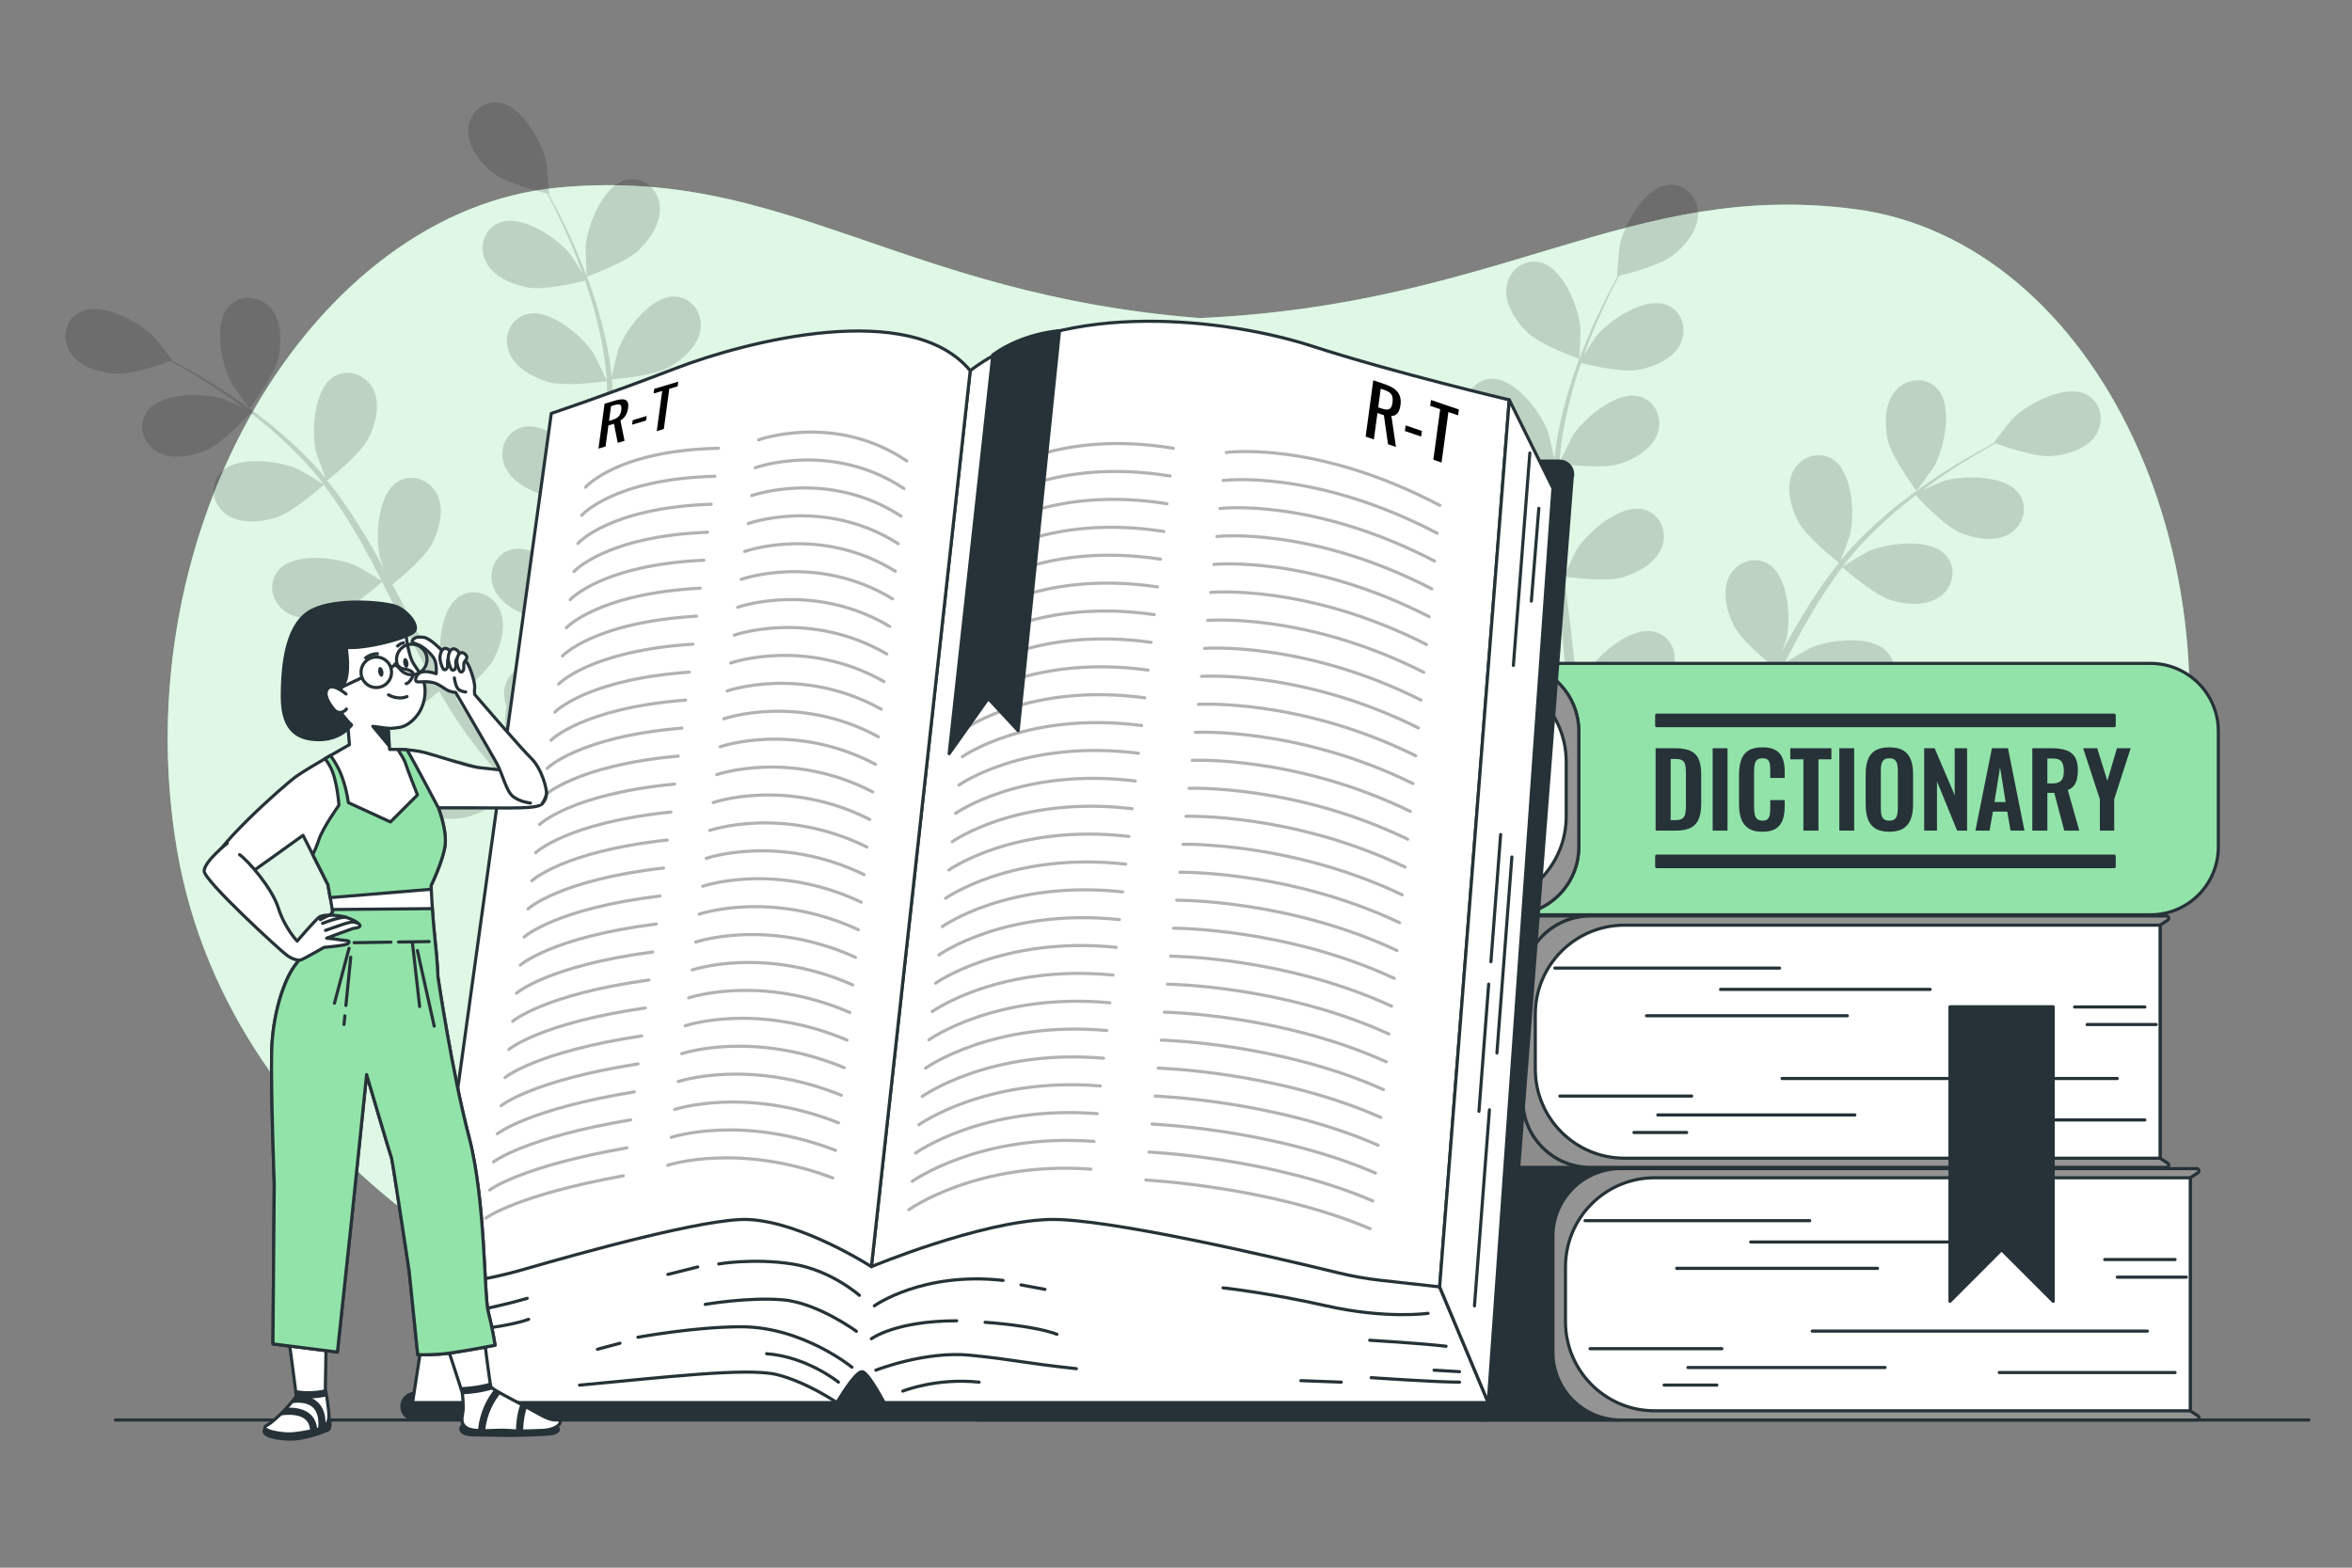 <?xml version="1.0" encoding="utf-8"?>
<!-- Generator: Adobe Illustrator 27.5.0, SVG Export Plug-In . SVG Version: 6.00 Build 0)  -->
<svg version="1.1" xmlns="http://www.w3.org/2000/svg" xmlns:xlink="http://www.w3.org/1999/xlink" x="0px" y="0px"
	 viewBox="0 0 750 500" style="enable-background:new 0 0 750 500;" xml:space="preserve">
<rect x="0" y="0" width="750" height="500" fill="#808080" stroke="none"/>
<g id="Background_Simple">
	<g>
		<path style="fill:#92E3A9;" d="M591.432,66.686c-71.715-9.338-112.469,30.438-208.843,34.763
			c-95.753-7.502-132.261-48.555-204.832-41.603C99.679,67.326,39.204,169.072,56.412,270.849S180.27,429.521,234.794,429.169
			c43.574-0.281,82.067-18.017,131.753-22.255c49.155,5.872,85.719,24.849,129.189,26.569
			c54.392,2.152,166.827-51.12,194.688-152.152C718.283,180.299,668.591,76.732,591.432,66.686z"/>
		<path style="opacity:0.7;fill:#FFFFFF;" d="M591.432,66.686c-71.715-9.338-112.469,30.438-208.843,34.763
			c-95.753-7.502-132.261-48.555-204.832-41.603C99.679,67.326,39.204,169.072,56.412,270.849S180.27,429.521,234.794,429.169
			c43.574-0.281,82.067-18.017,131.753-22.255c49.155,5.872,85.719,24.849,129.189,26.569
			c54.392,2.152,166.827-51.12,194.688-152.152C718.283,180.299,668.591,76.732,591.432,66.686z"/>
	</g>
</g>
<g id="Floor">
	
		<line style="fill:none;stroke:#263238;stroke-linecap:round;stroke-linejoin:round;stroke-miterlimit:10;" x1="36.799" y1="452.891" x2="736.251" y2="452.891"/>
</g>
<g id="Plants">
	<g style="opacity:0.15;">
		<path d="M203.883,79.617c-4.219,4.15-16.713,8.61-16.723,8.614c-0.129,0.046-0.44-9.128-0.393-9.709
			c0.542-6.726,5.545-19.403,12.901-21.134c5.299-1.246,10.03,2.724,10.708,7.902C211.068,70.58,207.475,76.081,203.883,79.617z"/>
		<path d="M196.32,247.816c0.059,0.303,0.117,0.584,0.175,0.883l-3.929,3.619c-0.217-1.207-0.434-2.433-0.65-3.698
			c-0.621-3.582-1.213-7.422-1.783-11.371c-0.95-0.012-6.354-0.115-11.387-0.845c-2.115,5.294-9.62,13.413-10.595,14.454
			c2.444,2.616,4.848,5.136,7.155,7.478c1.584,1.616,3.118,3.155,4.606,4.628l-4.684,1.792c-1.032-1.077-2.076-2.171-3.153-3.319
			c-2.494-2.645-5.107-5.522-7.76-8.501c-1.221,0.786-11.239,7.147-16.739,7.942c-4.988,0.718-11.543,0.249-15.335-3.504
			c-3.712-3.673-4.008-9.842,0.194-13.306c5.829-4.807,18.948-1.117,24.63,2.523c0.336,0.214,3.712,2.95,5.814,4.711
			c-1.078-1.223-2.138-2.398-3.232-3.671c-2.182-2.501-4.285-5.062-6.557-7.809c-1.051-1.365-2.113-2.744-3.185-4.136
			c-1.092-1.359-2.073-2.932-3.127-4.407c-2.372-3.473-4.605-7.106-6.775-10.816c-2.196,1.904-10.089,8.555-14.933,10.028
			c-4.822,1.467-11.371,1.996-15.687-1.139c-4.227-3.069-5.454-9.122-1.827-13.182c5.035-5.635,18.562-3.973,24.729-1.237
			c0.385,0.169,4.589,2.631,6.872,4.027c-1.286-2.24-2.581-4.47-3.809-6.779c-3.546-6.665-6.927-13.522-10.332-20.348
			c-1.042-2.092-2.105-4.162-3.161-6.24c-0.774,0.687-9.984,8.795-15.41,10.445c-4.821,1.468-11.372,1.996-15.688-1.14
			c-4.226-3.068-5.453-9.122-1.826-13.181c5.035-5.635,18.56-3.974,24.728-1.238c0.464,0.206,6.51,3.756,8.004,4.734
			c-2.328-4.576-4.69-9.112-7.201-13.49c-3.454-6.046-7.18-11.786-11.199-17.081c-0.359,0.32-9.935,8.826-15.491,10.517
			c-4.822,1.466-11.372,1.995-15.688-1.14c-4.226-3.069-5.454-9.122-1.826-13.182c5.035-5.635,18.56-3.973,24.729-1.238
			c0.483,0.215,6.986,4.038,8.116,4.815c-0.241-0.314-0.454-0.666-0.697-0.977c-4.363-5.598-9.292-10.474-14.131-14.811
			c-2.807-2.527-5.632-4.785-8.428-6.92c-1.621,1.768-9.118,9.762-13.951,11.836c-4.631,1.987-11.084,3.232-15.717,0.59
			c-4.538-2.586-6.423-8.467-3.264-12.901c4.386-6.154,18.012-5.988,24.444-3.946c0.349,0.111,3.779,1.634,6.261,2.778
			c-1.277-0.945-2.577-1.943-3.818-2.823c-4.653-3.317-9.119-6.067-13.094-8.471c-2.271-1.348-4.35-2.523-6.31-3.601
			c-2.494,0.904-12.596,4.422-17.746,4.043c-5.025-0.371-11.326-2.238-14.222-6.719c-2.835-4.388-1.797-10.477,3.049-12.954
			c6.727-3.441,18.746,2.984,23.512,7.761c0.411,0.414,6.112,7.609,5.983,7.657c0,0-0.121,0.045-0.151,0.056
			c1.906,0.999,3.936,2.094,6.131,3.334c4.036,2.322,8.573,4.981,13.316,8.21c4.749,3.214,9.818,6.839,14.813,11.139
			c5.012,4.304,10.063,9.087,14.632,14.689c0.052,0.063,0.097,0.136,0.149,0.199c-0.828-2.054-2.95-7.872-3.061-8.337
			c-1.581-6.559-0.782-20.164,5.668-24.103c4.646-2.836,10.379-0.54,12.638,4.17c2.306,4.81,0.608,11.156-1.704,15.636
			c-2.606,5.051-12.285,12.68-13.056,13.286c4.302,5.374,8.279,11.239,11.978,17.395c2.119,3.519,4.143,7.127,6.127,10.772
			c-0.658-1.799-1.234-3.412-1.289-3.646c-1.581-6.561-0.781-20.163,5.668-24.102c4.646-2.838,10.379-0.54,12.637,4.169
			c2.308,4.81,0.608,11.157-1.702,15.636c-2.345,4.544-10.466,11.216-12.639,12.952c0.746,1.406,1.508,2.802,2.248,4.211
			c3.557,6.759,7.075,13.519,10.732,20.043c1.286,2.301,2.638,4.518,3.983,6.741c-0.583-1.597-1.06-2.948-1.112-3.161
			c-1.581-6.561-0.782-20.164,5.666-24.103c4.648-2.837,10.381-0.541,12.64,4.17c2.307,4.808,0.607,11.157-1.704,15.635
			c-2.236,4.337-9.678,10.562-12.25,12.637c1.446,2.236,2.89,4.477,4.392,6.579c1.059,1.412,1.979,2.844,3.12,4.203
			c1.101,1.368,2.192,2.725,3.272,4.066c2.176,2.508,4.404,5.11,6.587,7.504c1.506,1.677,2.973,3.246,4.444,4.831
			c-1.307-2.275-3.774-6.781-3.938-7.18c-1.698-4.149-2.815-11.523-1.687-17.44c-0.255-0.611-0.455-1.241-0.591-1.891
			c-1.069-5.113,2.087-10.421,7.502-10.993c7.514-0.794,16.42,9.523,19.15,15.692c0.162,0.364,1.469,4.508,2.25,7.137
			c-0.223-1.615-0.46-3.18-0.671-4.845c-0.439-3.29-0.779-6.586-1.161-10.132c-0.124-1.718-0.247-3.453-0.373-5.207
			c-0.162-1.734-0.112-3.589-0.177-5.4c-0.062-4.204,0.079-8.468,0.317-12.759c-2.883,0.378-13.135,1.57-17.988,0.127
			c-4.831-1.436-10.585-4.61-12.456-9.604c-1.831-4.892,0.483-10.618,5.748-12.003c7.308-1.923,17.674,6.924,21.309,12.609
			c0.226,0.355,2.376,4.727,3.511,7.151c0.163-2.578,0.313-5.153,0.563-7.757c0.718-7.516,1.68-15.1,2.607-22.671
			c0.285-2.319,0.541-4.632,0.806-6.948c-1.025,0.145-13.181,1.826-18.616,0.21c-4.83-1.436-10.585-4.609-12.456-9.605
			c-1.831-4.891,0.483-10.617,5.749-12.001c7.308-1.923,17.673,6.924,21.309,12.609c0.273,0.429,3.357,6.724,4.063,8.363
			c0.582-5.098,1.115-10.186,1.437-15.223c0.453-6.948,0.514-13.791,0.082-20.424c-0.478,0.068-13.156,1.88-18.724,0.225
			c-4.831-1.436-10.585-4.609-12.455-9.605c-1.832-4.891,0.483-10.616,5.749-12.002c7.307-1.923,17.673,6.925,21.307,12.61
			c0.286,0.446,3.6,7.222,4.112,8.492c-0.026-0.394-0.009-0.805-0.04-1.198c-0.553-7.077-1.974-13.863-3.617-20.151
			c-0.947-3.655-2.058-7.095-3.212-10.419c-2.327,0.579-12.991,3.111-18.165,2.175c-4.961-0.898-11.028-3.419-13.436-8.178
			c-2.358-4.661-0.686-10.607,4.395-12.561c7.052-2.714,18.327,4.942,22.564,10.192c0.231,0.286,2.252,3.448,3.691,5.772
			c-0.545-1.492-1.077-3.043-1.628-4.461c-2.052-5.333-4.259-10.091-6.248-14.288c-1.151-2.379-2.238-4.505-3.277-6.484
			c-2.579-0.624-12.946-3.262-17.032-6.419c-3.988-3.082-8.211-8.115-8.155-13.448c0.055-5.224,4.28-9.729,9.688-9.124
			c7.51,0.842,13.988,12.832,15.331,19.445c0.114,0.571,0.899,9.717,0.765,9.688c0,0-0.126-0.03-0.155-0.038
			c1.038,1.884,2.128,3.918,3.274,6.163c2.085,4.162,4.402,8.884,6.577,14.194c2.188,5.3,4.416,11.121,6.209,17.463
			c1.805,6.354,3.382,13.131,4.101,20.324c0.008,0.081,0.006,0.167,0.013,0.249c0.443-2.169,1.885-8.193,2.048-8.644
			c2.299-6.343,10.472-17.248,18.023-16.976c5.44,0.198,8.956,5.276,8.241,10.45c-0.73,5.285-5.649,9.641-10.046,12.102
			c-4.961,2.776-17.242,3.8-18.22,3.877c0.622,6.857,0.705,13.943,0.393,21.118c-0.173,4.102-0.476,8.229-0.831,12.363
			c0.443-1.862,0.854-3.525,0.935-3.752c2.3-6.344,10.474-17.249,18.024-16.975c5.441,0.195,8.954,5.274,8.241,10.448
			c-0.727,5.283-5.648,9.643-10.046,12.102c-4.463,2.498-14.916,3.581-17.687,3.831c-0.153,1.585-0.288,3.168-0.448,4.751
			c-0.762,7.6-1.555,15.179-2.106,22.638c-0.196,2.628-0.291,5.223-0.397,7.821c0.395-1.655,0.742-3.044,0.817-3.252
			c2.3-6.343,10.472-17.249,18.024-16.975c5.441,0.197,8.955,5.275,8.241,10.449c-0.73,5.285-5.648,9.642-10.047,12.102
			c-4.259,2.384-13.898,3.47-17.189,3.783c-0.028,2.663-0.06,5.329,0.033,7.91c0.104,1.761,0.08,3.464,0.284,5.226
			c0.163,1.75,0.326,3.482,0.487,5.198c0.43,3.291,0.853,6.691,1.355,9.892c0.331,2.229,0.688,4.347,1.041,6.482
			c0.164-2.618,0.593-7.738,0.677-8.163c1.311-6.618,7.738-18.634,15.244-19.51c5.408-0.629,9.651,3.858,9.727,9.081
			c0.08,5.333-4.121,10.386-8.096,13.484c-4.377,3.411-15.879,6.225-17.318,6.567C195.074,241.163,195.688,244.59,196.32,247.816z"
			/>
		<path d="M79.628,130.283c-0.083,0.11-5.403-7.371-5.685-7.881c-3.257-5.909-6.077-19.242-0.897-24.745
			c3.731-3.963,9.868-3.261,13.289,0.686c3.495,4.028,3.533,10.6,2.487,15.53C87.595,119.662,79.633,130.275,79.628,130.283z"/>
	</g>
	<g style="opacity:0.15;">
		<path d="M486.868,105.876c4.219,4.15,16.712,8.611,16.723,8.614c0.129,0.046,0.44-9.128,0.393-9.709
			c-0.541-6.726-5.545-19.403-12.9-21.134c-5.299-1.246-10.03,2.724-10.708,7.902C479.684,96.84,483.277,102.34,486.868,105.876z"/>
		<path d="M494.432,274.076c-0.059,0.303-0.117,0.584-0.175,0.883l3.929,3.619c0.217-1.207,0.434-2.433,0.65-3.698
			c0.621-3.582,1.212-7.422,1.783-11.371c0.95-0.012,6.354-0.115,11.387-0.845c2.116,5.294,9.62,13.413,10.595,14.454
			c-2.444,2.616-4.848,5.136-7.155,7.478c-1.584,1.616-3.118,3.155-4.606,4.628l4.684,1.792c1.032-1.077,2.076-2.171,3.153-3.318
			c2.494-2.645,5.107-5.522,7.76-8.501c1.221,0.785,11.239,7.147,16.739,7.942c4.988,0.718,11.543,0.249,15.335-3.504
			c3.712-3.673,4.008-9.842-0.194-13.306c-5.829-4.807-18.948-1.117-24.63,2.523c-0.336,0.214-3.712,2.95-5.814,4.711
			c1.078-1.223,2.138-2.398,3.232-3.671c2.183-2.501,4.285-5.062,6.557-7.809c1.051-1.365,2.113-2.744,3.186-4.136
			c1.092-1.359,2.073-2.932,3.127-4.407c2.372-3.473,4.605-7.106,6.775-10.816c2.196,1.904,10.089,8.555,14.933,10.028
			c4.822,1.467,11.371,1.996,15.687-1.14c4.227-3.069,5.454-9.122,1.827-13.182c-5.035-5.635-18.562-3.973-24.729-1.237
			c-0.385,0.169-4.589,2.631-6.872,4.027c1.286-2.24,2.581-4.47,3.809-6.78c3.546-6.665,6.927-13.522,10.332-20.348
			c1.042-2.092,2.105-4.162,3.161-6.24c0.774,0.687,9.984,8.795,15.41,10.445c4.821,1.468,11.372,1.996,15.688-1.14
			c4.226-3.068,5.453-9.122,1.826-13.181c-5.035-5.635-18.561-3.974-24.728-1.238c-0.464,0.206-6.51,3.756-8.004,4.734
			c2.328-4.576,4.69-9.112,7.201-13.49c3.454-6.046,7.18-11.786,11.199-17.081c0.359,0.32,9.935,8.826,15.491,10.517
			c4.822,1.466,11.372,1.995,15.688-1.14c4.226-3.069,5.454-9.122,1.826-13.182c-5.035-5.635-18.56-3.973-24.729-1.238
			c-0.483,0.215-6.986,4.038-8.116,4.815c0.241-0.314,0.454-0.666,0.697-0.977c4.363-5.598,9.292-10.474,14.131-14.811
			c2.807-2.527,5.632-4.784,8.428-6.92c1.621,1.768,9.118,9.762,13.951,11.836c4.631,1.987,11.084,3.232,15.717,0.59
			c4.538-2.586,6.423-8.467,3.264-12.901c-4.386-6.154-18.012-5.988-24.444-3.946c-0.349,0.111-3.779,1.634-6.261,2.778
			c1.277-0.945,2.577-1.943,3.818-2.822c4.653-3.317,9.119-6.067,13.094-8.471c2.27-1.348,4.35-2.523,6.31-3.601
			c2.494,0.905,12.596,4.422,17.746,4.044c5.025-0.372,11.327-2.238,14.222-6.719c2.835-4.388,1.797-10.477-3.049-12.954
			c-6.727-3.441-18.746,2.984-23.512,7.761c-0.411,0.414-6.112,7.609-5.982,7.657c0,0,0.121,0.045,0.151,0.056
			c-1.906,0.999-3.936,2.094-6.131,3.334c-4.036,2.322-8.573,4.981-13.315,8.21c-4.75,3.214-9.818,6.839-14.813,11.139
			c-5.012,4.304-10.063,9.088-14.632,14.689c-0.052,0.063-0.097,0.136-0.149,0.199c0.828-2.054,2.95-7.872,3.061-8.337
			c1.581-6.559,0.782-20.164-5.668-24.103c-4.646-2.836-10.379-0.54-12.638,4.17c-2.306,4.81-0.608,11.156,1.704,15.636
			c2.606,5.051,12.285,12.68,13.056,13.286c-4.302,5.374-8.279,11.239-11.978,17.395c-2.119,3.519-4.143,7.127-6.127,10.772
			c0.658-1.799,1.234-3.412,1.289-3.646c1.581-6.561,0.781-20.163-5.668-24.102c-4.646-2.838-10.379-0.54-12.637,4.169
			c-2.308,4.81-0.608,11.157,1.702,15.636c2.345,4.544,10.466,11.216,12.639,12.952c-0.746,1.406-1.508,2.802-2.248,4.211
			c-3.557,6.759-7.075,13.519-10.732,20.043c-1.286,2.301-2.638,4.518-3.983,6.741c0.583-1.597,1.06-2.948,1.112-3.161
			c1.581-6.561,0.782-20.164-5.666-24.103c-4.648-2.837-10.381-0.541-12.64,4.17c-2.307,4.808-0.607,11.157,1.704,15.635
			c2.236,4.337,9.678,10.562,12.25,12.637c-1.446,2.236-2.89,4.478-4.392,6.579c-1.059,1.412-1.979,2.844-3.12,4.203
			c-1.101,1.368-2.192,2.724-3.272,4.066c-2.176,2.508-4.404,5.11-6.587,7.504c-1.506,1.677-2.973,3.246-4.444,4.831
			c1.307-2.275,3.774-6.781,3.938-7.181c1.698-4.149,2.815-11.523,1.687-17.44c0.255-0.611,0.455-1.241,0.591-1.891
			c1.069-5.113-2.087-10.421-7.502-10.993c-7.514-0.793-16.42,9.523-19.15,15.692c-0.161,0.364-1.469,4.508-2.25,7.137
			c0.223-1.615,0.461-3.18,0.671-4.845c0.439-3.29,0.779-6.586,1.161-10.132c0.124-1.718,0.247-3.453,0.373-5.207
			c0.162-1.734,0.112-3.589,0.177-5.4c0.062-4.204-0.079-8.468-0.317-12.759c2.883,0.378,13.135,1.57,17.988,0.127
			c4.831-1.436,10.585-4.61,12.456-9.604c1.831-4.892-0.483-10.618-5.748-12.003c-7.308-1.923-17.674,6.924-21.309,12.609
			c-0.226,0.355-2.376,4.727-3.511,7.151c-0.163-2.578-0.313-5.153-0.563-7.757c-0.718-7.516-1.68-15.1-2.607-22.671
			c-0.285-2.319-0.541-4.632-0.806-6.948c1.025,0.145,13.181,1.826,18.616,0.21c4.83-1.436,10.585-4.609,12.456-9.605
			c1.831-4.891-0.483-10.617-5.748-12.001c-7.308-1.923-17.673,6.924-21.309,12.609c-0.273,0.429-3.357,6.724-4.063,8.363
			c-0.582-5.098-1.115-10.186-1.437-15.223c-0.453-6.948-0.514-13.791-0.082-20.424c0.478,0.068,13.156,1.88,18.724,0.225
			c4.831-1.436,10.585-4.609,12.455-9.605c1.832-4.891-0.483-10.616-5.749-12.002c-7.307-1.923-17.673,6.925-21.308,12.61
			c-0.285,0.446-3.6,7.222-4.112,8.492c0.026-0.394,0.009-0.805,0.04-1.198c0.553-7.077,1.974-13.863,3.617-20.151
			c0.947-3.655,2.058-7.095,3.212-10.419c2.327,0.579,12.991,3.111,18.165,2.175c4.961-0.898,11.028-3.419,13.436-8.178
			c2.358-4.661,0.685-10.607-4.395-12.561c-7.052-2.714-18.327,4.942-22.564,10.192c-0.231,0.286-2.252,3.448-3.691,5.772
			c0.545-1.492,1.077-3.043,1.628-4.461c2.052-5.333,4.259-10.091,6.248-14.288c1.151-2.378,2.239-4.505,3.277-6.484
			c2.579-0.624,12.946-3.262,17.032-6.42c3.988-3.081,8.211-8.115,8.155-13.448c-0.055-5.224-4.28-9.729-9.688-9.124
			c-7.51,0.842-13.988,12.832-15.331,19.445c-0.114,0.571-0.899,9.717-0.765,9.688c0,0,0.126-0.031,0.155-0.038
			c-1.038,1.884-2.128,3.918-3.274,6.163c-2.085,4.162-4.402,8.884-6.577,14.194c-2.188,5.3-4.416,11.121-6.209,17.463
			c-1.805,6.354-3.382,13.131-4.101,20.323c-0.008,0.081-0.006,0.167-0.013,0.249c-0.443-2.169-1.885-8.193-2.048-8.643
			c-2.299-6.344-10.472-17.248-18.023-16.976c-5.44,0.198-8.956,5.276-8.241,10.45c0.73,5.285,5.649,9.641,10.045,12.102
			c4.961,2.776,17.242,3.8,18.22,3.877c-0.622,6.857-0.705,13.943-0.393,21.118c0.173,4.102,0.476,8.229,0.831,12.363
			c-0.443-1.863-0.854-3.525-0.935-3.752c-2.301-6.344-10.474-17.249-18.024-16.975c-5.441,0.195-8.954,5.274-8.241,10.448
			c0.727,5.284,5.648,9.643,10.046,12.102c4.463,2.498,14.916,3.581,17.687,3.831c0.153,1.585,0.288,3.168,0.448,4.751
			c0.762,7.6,1.555,15.179,2.106,22.638c0.196,2.628,0.291,5.224,0.397,7.821c-0.395-1.655-0.742-3.044-0.817-3.252
			c-2.3-6.343-10.472-17.249-18.024-16.975c-5.441,0.197-8.955,5.275-8.241,10.449c0.73,5.285,5.648,9.642,10.047,12.102
			c4.259,2.384,13.898,3.47,17.189,3.783c0.028,2.662,0.06,5.329-0.033,7.91c-0.104,1.761-0.079,3.464-0.284,5.226
			c-0.163,1.75-0.326,3.482-0.487,5.198c-0.43,3.291-0.853,6.691-1.355,9.892c-0.331,2.229-0.688,4.347-1.041,6.482
			c-0.164-2.618-0.593-7.738-0.677-8.163c-1.311-6.618-7.738-18.635-15.244-19.51c-5.408-0.629-9.651,3.858-9.728,9.081
			c-0.08,5.333,4.121,10.386,8.095,13.484c4.377,3.411,15.879,6.225,17.318,6.567C495.678,267.422,495.064,270.85,494.432,274.076z"
			/>
		<path d="M611.123,156.543c0.083,0.11,5.404-7.372,5.685-7.881c3.257-5.909,6.077-19.242,0.897-24.745
			c-3.731-3.963-9.868-3.261-13.289,0.686c-3.495,4.028-3.533,10.6-2.487,15.53C603.157,145.921,611.118,156.534,611.123,156.543z"
			/>
	</g>
</g>
<g id="Book_4">
	<g>
		<path style="fill:#263238;stroke:#263238;stroke-linecap:round;stroke-linejoin:round;stroke-miterlimit:10;" d="M495.192,431.262
			v-36.921c0-11.945,9.684-21.629,21.629-21.629H312.877c-11.945,0-21.629,9.684-21.629,21.629v36.921
			c0,11.945,9.684,21.629,21.629,21.629h203.944C504.875,452.891,495.192,443.207,495.192,431.262z"/>
		<g>
			<path style="fill:#949494;stroke:#263238;stroke-linecap:round;stroke-linejoin:round;stroke-miterlimit:10;" d="M698.425,375.64
				l2.433-1.597c0.601-0.395,0.322-1.33-0.398-1.33h-183.64c-11.945,0-21.629,9.684-21.629,21.629v36.921
				c0,11.945,9.684,21.629,21.629,21.629h183.64c0.719,0,0.999-0.935,0.398-1.33l-2.433-1.597V375.64z"/>
			<path style="fill:#FFFFFF;stroke:#263238;stroke-linecap:round;stroke-linejoin:round;stroke-miterlimit:10;" d="M527.637,375.64
				h170.788v74.324H527.637c-15.708,0-28.442-12.734-28.442-28.442v-17.44C499.195,388.373,511.929,375.64,527.637,375.64z"/>
			
				<line style="fill:none;stroke:#263238;stroke-linecap:round;stroke-linejoin:round;stroke-miterlimit:10;" x1="505.431" y1="389.319" x2="577.084" y2="389.319"/>
			
				<line style="fill:none;stroke:#263238;stroke-linecap:round;stroke-linejoin:round;stroke-miterlimit:10;" x1="558.271" y1="396.124" x2="625.12" y2="396.124"/>
			
				<line style="fill:none;stroke:#263238;stroke-linecap:round;stroke-linejoin:round;stroke-miterlimit:10;" x1="598.701" y1="404.53" x2="534.653" y2="404.53"/>
			
				<line style="fill:none;stroke:#263238;stroke-linecap:round;stroke-linejoin:round;stroke-miterlimit:10;" x1="507.032" y1="430.15" x2="549.064" y2="430.15"/>
			
				<line style="fill:none;stroke:#263238;stroke-linecap:round;stroke-linejoin:round;stroke-miterlimit:10;" x1="538.256" y1="436.154" x2="601.102" y2="436.154"/>
			
				<line style="fill:none;stroke:#263238;stroke-linecap:round;stroke-linejoin:round;stroke-miterlimit:10;" x1="530.65" y1="441.758" x2="547.462" y2="441.758"/>
			
				<line style="fill:none;stroke:#263238;stroke-linecap:round;stroke-linejoin:round;stroke-miterlimit:10;" x1="577.885" y1="424.545" x2="684.765" y2="424.545"/>
			
				<line style="fill:none;stroke:#263238;stroke-linecap:round;stroke-linejoin:round;stroke-miterlimit:10;" x1="697.174" y1="407.332" x2="675.157" y2="407.332"/>
			
				<line style="fill:none;stroke:#263238;stroke-linecap:round;stroke-linejoin:round;stroke-miterlimit:10;" x1="693.571" y1="401.728" x2="671.155" y2="401.728"/>
			
				<line style="fill:none;stroke:#263238;stroke-linecap:round;stroke-linejoin:round;stroke-miterlimit:10;" x1="693.571" y1="437.755" x2="637.529" y2="437.755"/>
		</g>
	</g>
</g>
<g id="Book_3">
	<g>
		<path style="fill:#8C8C8C;stroke:#263238;stroke-linecap:round;stroke-linejoin:round;stroke-miterlimit:10;" d="M485.569,350.699
			v-36.921c0-11.945,9.684-21.629,21.629-21.629H303.255c-11.945,0-21.629,9.684-21.629,21.629v36.921
			c0,11.945,9.684,21.629,21.629,21.629h203.944C495.253,372.328,485.569,362.644,485.569,350.699z"/>
		<g>
			<path style="fill:#949494;stroke:#263238;stroke-linecap:round;stroke-linejoin:round;stroke-miterlimit:10;" d="
				M688.803,295.076l2.433-1.597c0.601-0.395,0.322-1.33-0.397-1.33h-183.64c-11.945,0-21.629,9.684-21.629,21.629v36.921
				c0,11.945,9.684,21.629,21.629,21.629h183.64c0.719,0,0.999-0.935,0.397-1.33l-2.433-1.597V295.076z"/>
			<path style="fill:#FFFFFF;stroke:#263238;stroke-linecap:round;stroke-linejoin:round;stroke-miterlimit:10;" d="
				M518.015,295.076h170.788V369.4H518.015c-15.708,0-28.442-12.734-28.442-28.442v-17.44
				C489.573,307.81,502.307,295.076,518.015,295.076z"/>
			
				<line style="fill:none;stroke:#263238;stroke-linecap:round;stroke-linejoin:round;stroke-miterlimit:10;" x1="495.809" y1="308.756" x2="567.462" y2="308.756"/>
			
				<line style="fill:none;stroke:#263238;stroke-linecap:round;stroke-linejoin:round;stroke-miterlimit:10;" x1="548.648" y1="315.561" x2="615.498" y2="315.561"/>
			
				<line style="fill:none;stroke:#263238;stroke-linecap:round;stroke-linejoin:round;stroke-miterlimit:10;" x1="589.078" y1="323.967" x2="525.031" y2="323.967"/>
			
				<line style="fill:none;stroke:#263238;stroke-linecap:round;stroke-linejoin:round;stroke-miterlimit:10;" x1="497.41" y1="349.586" x2="539.441" y2="349.586"/>
			
				<line style="fill:none;stroke:#263238;stroke-linecap:round;stroke-linejoin:round;stroke-miterlimit:10;" x1="528.633" y1="355.591" x2="591.48" y2="355.591"/>
			
				<line style="fill:none;stroke:#263238;stroke-linecap:round;stroke-linejoin:round;stroke-miterlimit:10;" x1="521.028" y1="361.195" x2="537.84" y2="361.195"/>
			
				<line style="fill:none;stroke:#263238;stroke-linecap:round;stroke-linejoin:round;stroke-miterlimit:10;" x1="568.263" y1="343.982" x2="675.142" y2="343.982"/>
			
				<line style="fill:none;stroke:#263238;stroke-linecap:round;stroke-linejoin:round;stroke-miterlimit:10;" x1="687.552" y1="326.769" x2="665.535" y2="326.769"/>
			
				<line style="fill:none;stroke:#263238;stroke-linecap:round;stroke-linejoin:round;stroke-miterlimit:10;" x1="683.949" y1="321.165" x2="661.532" y2="321.165"/>
			
				<line style="fill:none;stroke:#263238;stroke-linecap:round;stroke-linejoin:round;stroke-miterlimit:10;" x1="683.949" y1="357.192" x2="627.907" y2="357.192"/>
		</g>
		<polygon style="fill:#263238;stroke:#263238;stroke-linecap:round;stroke-linejoin:round;stroke-miterlimit:10;" points="
			654.712,415.033 638.244,398.565 621.81,415.033 621.81,321.11 654.712,321.11 		"/>
	</g>
</g>
<g id="Book_2">
	<g>
		<path style="fill:#92E3A9;stroke:#263238;stroke-linecap:round;stroke-linejoin:round;stroke-miterlimit:10;" d="M503.435,270.135
			v-36.921c0-11.945-9.684-21.629-21.629-21.629H685.75c11.945,0,21.629,9.684,21.629,21.629v36.921
			c0,11.945-9.684,21.629-21.629,21.629H481.806C493.751,291.764,503.435,282.081,503.435,270.135z"/>
		<g>
			<path style="fill:#949494;stroke:#263238;stroke-linecap:round;stroke-linejoin:round;stroke-miterlimit:10;" d="
				M300.202,214.513l-2.433-1.597c-0.601-0.395-0.322-1.33,0.397-1.33h183.64c11.945,0,21.629,9.684,21.629,21.629v36.921
				c0,11.945-9.684,21.629-21.629,21.629h-183.64c-0.719,0-0.999-0.935-0.397-1.33l2.433-1.597V214.513z"/>
			<path style="fill:#FFFFFF;stroke:#263238;stroke-linecap:round;stroke-linejoin:round;stroke-miterlimit:10;" d="M470.99,214.513
				H300.202v74.324H470.99c15.708,0,28.442-12.734,28.442-28.442v-17.44C499.431,227.247,486.698,214.513,470.99,214.513z"/>
			
				<line style="fill:none;stroke:#263238;stroke-linecap:round;stroke-linejoin:round;stroke-miterlimit:10;" x1="493.196" y1="228.193" x2="421.542" y2="228.193"/>
			
				<line style="fill:none;stroke:#263238;stroke-linecap:round;stroke-linejoin:round;stroke-miterlimit:10;" x1="440.356" y1="234.998" x2="373.507" y2="234.998"/>
			
				<line style="fill:none;stroke:#263238;stroke-linecap:round;stroke-linejoin:round;stroke-miterlimit:10;" x1="399.926" y1="243.404" x2="463.974" y2="243.404"/>
			
				<line style="fill:none;stroke:#263238;stroke-linecap:round;stroke-linejoin:round;stroke-miterlimit:10;" x1="491.594" y1="269.023" x2="449.563" y2="269.023"/>
			
				<line style="fill:none;stroke:#263238;stroke-linecap:round;stroke-linejoin:round;stroke-miterlimit:10;" x1="460.371" y1="275.028" x2="397.525" y2="275.028"/>
			
				<line style="fill:none;stroke:#263238;stroke-linecap:round;stroke-linejoin:round;stroke-miterlimit:10;" x1="467.977" y1="280.632" x2="451.164" y2="280.632"/>
			
				<line style="fill:none;stroke:#263238;stroke-linecap:round;stroke-linejoin:round;stroke-miterlimit:10;" x1="420.742" y1="263.419" x2="313.862" y2="263.419"/>
			
				<line style="fill:none;stroke:#263238;stroke-linecap:round;stroke-linejoin:round;stroke-miterlimit:10;" x1="301.453" y1="246.206" x2="323.469" y2="246.206"/>
			
				<line style="fill:none;stroke:#263238;stroke-linecap:round;stroke-linejoin:round;stroke-miterlimit:10;" x1="305.056" y1="240.602" x2="327.472" y2="240.602"/>
			
				<line style="fill:none;stroke:#263238;stroke-linecap:round;stroke-linejoin:round;stroke-miterlimit:10;" x1="305.056" y1="276.629" x2="361.097" y2="276.629"/>
		</g>
	</g>
</g>
<g id="Text">
	<g>
		<g>
			<path style="fill:#263238;" d="M527.935,264.92v-26.276h6.196c2.141,0,3.812,0.292,5.012,0.876
				c1.2,0.584,2.055,1.481,2.563,2.692c0.508,1.212,0.763,2.747,0.763,4.607v9.602c0,1.903-0.254,3.487-0.763,4.752
				c-0.508,1.265-1.352,2.206-2.53,2.822c-1.179,0.616-2.795,0.924-4.85,0.924H527.935z M532.736,261.579h1.46
				c1.103,0,1.892-0.195,2.368-0.584c0.476-0.389,0.767-0.957,0.876-1.703c0.108-0.746,0.162-1.66,0.162-2.741v-10.056
				c0-1.059-0.076-1.914-0.227-2.563c-0.151-0.648-0.465-1.124-0.94-1.427c-0.476-0.303-1.244-0.454-2.303-0.454h-1.395V261.579z"/>
			<path style="fill:#263238;" d="M546.133,264.92v-26.276h4.736v26.276H546.133z"/>
			<path style="fill:#263238;" d="M561.996,265.277c-1.925,0-3.433-0.378-4.525-1.135c-1.092-0.757-1.854-1.789-2.287-3.098
				c-0.433-1.308-0.649-2.817-0.649-4.526v-9.375c0-1.795,0.216-3.352,0.649-4.671c0.432-1.319,1.195-2.336,2.287-3.049
				c1.092-0.714,2.6-1.07,4.525-1.07c1.817,0,3.238,0.308,4.266,0.924c1.027,0.617,1.757,1.498,2.19,2.644
				c0.432,1.146,0.649,2.477,0.649,3.99v2.206h-4.606v-2.271c0-0.735-0.038-1.405-0.114-2.011c-0.076-0.605-0.281-1.087-0.616-1.444
				c-0.336-0.357-0.914-0.535-1.736-0.535c-0.822,0-1.422,0.19-1.801,0.568c-0.379,0.379-0.622,0.887-0.73,1.524
				c-0.108,0.638-0.162,1.358-0.162,2.157v11.419c0,0.952,0.076,1.736,0.227,2.352c0.151,0.616,0.427,1.082,0.827,1.395
				c0.4,0.314,0.946,0.47,1.638,0.47c0.8,0,1.367-0.189,1.703-0.568c0.335-0.378,0.546-0.881,0.632-1.508
				c0.086-0.627,0.13-1.33,0.13-2.109v-2.368h4.606v2.108c0,1.557-0.206,2.936-0.617,4.136c-0.411,1.2-1.13,2.141-2.157,2.822
				C565.299,264.937,563.856,265.277,561.996,265.277z"/>
			<path style="fill:#263238;" d="M575.069,264.92v-22.74h-4.185v-3.536h13.106v3.536h-4.12v22.74H575.069z"/>
			<path style="fill:#263238;" d="M586.519,264.92v-26.276h4.736v26.276H586.519z"/>
			<path style="fill:#263238;" d="M602.447,265.277c-1.86,0-3.341-0.346-4.444-1.038s-1.893-1.687-2.368-2.984
				c-0.476-1.298-0.714-2.833-0.714-4.606v-9.829c0-1.773,0.238-3.293,0.714-4.558c0.475-1.265,1.265-2.233,2.368-2.903
				c1.103-0.67,2.584-1.006,4.444-1.006c1.903,0,3.401,0.336,4.493,1.006c1.092,0.671,1.881,1.638,2.368,2.903
				c0.486,1.265,0.73,2.785,0.73,4.558v9.861c0,1.752-0.243,3.272-0.73,4.558c-0.487,1.287-1.276,2.282-2.368,2.984
				C605.848,264.925,604.35,265.277,602.447,265.277z M602.447,261.741c0.8,0,1.389-0.173,1.768-0.519
				c0.378-0.346,0.633-0.822,0.763-1.428c0.129-0.605,0.195-1.265,0.195-1.979v-12.1c0-0.735-0.065-1.395-0.195-1.979
				c-0.13-0.584-0.384-1.043-0.763-1.379c-0.379-0.335-0.968-0.503-1.768-0.503c-0.757,0-1.33,0.168-1.719,0.503
				c-0.389,0.336-0.649,0.795-0.779,1.379c-0.129,0.584-0.195,1.244-0.195,1.979v12.1c0,0.714,0.06,1.373,0.178,1.979
				c0.119,0.606,0.373,1.082,0.763,1.428C601.084,261.568,601.668,261.741,602.447,261.741z"/>
			<path style="fill:#263238;" d="M613.573,264.92v-26.276h3.342l6.391,14.987v-14.987h3.958v26.276h-3.179l-6.423-15.701v15.701
				H613.573z"/>
			<path style="fill:#263238;" d="M629.922,264.92l5.255-26.276h5.125l5.255,26.276h-4.444l-1.038-6.066h-4.574l-1.07,6.066H629.922
				z M635.989,255.805h3.568l-1.784-11.029L635.989,255.805z"/>
			<path style="fill:#263238;" d="M648.056,264.92v-26.276h6.293c1.773,0,3.271,0.211,4.493,0.632
				c1.221,0.422,2.152,1.141,2.79,2.157c0.638,1.017,0.957,2.401,0.957,4.152c0,1.06-0.097,2.011-0.292,2.854
				c-0.195,0.844-0.525,1.563-0.99,2.157c-0.465,0.595-1.108,1.054-1.93,1.379l3.666,12.943h-4.801l-3.179-12.035h-2.206v12.035
				H648.056z M652.857,249.869h1.492c0.93,0,1.671-0.135,2.222-0.406c0.551-0.27,0.946-0.702,1.184-1.297
				c0.237-0.595,0.357-1.357,0.357-2.287c0-1.319-0.244-2.308-0.73-2.968c-0.487-0.66-1.411-0.989-2.774-0.989h-1.752V249.869z"/>
			<path style="fill:#263238;" d="M669.595,264.92v-10.024l-5.32-16.252h4.477l3.244,10.413l3.049-10.413h4.38l-5.255,16.252v10.024
				H669.595z"/>
		</g>
		
			<rect x="528.289" y="273.059" style="fill:#263238;stroke:#263238;stroke-linecap:round;stroke-linejoin:round;stroke-miterlimit:10;" width="145.878" height="3.348"/>
		
			<rect x="528.289" y="228.1" style="fill:#263238;stroke:#263238;stroke-linecap:round;stroke-linejoin:round;stroke-miterlimit:10;" width="145.878" height="3.348"/>
	</g>
</g>
<g id="Book_1">
	<g>
		<path style="fill:#263238;stroke:#263238;stroke-linecap:round;stroke-linejoin:round;stroke-miterlimit:10;" d="M501.485,151.233
			c0-2.301-1.865-4.166-4.166-4.166h-310.6c-2.301,0-4.166,1.865-4.166,4.166c0,2.301,1.865,4.166,4.166,4.166h306.013
			l-22.384,288.999H284.685l-10.5-11.109l-14,11.109H132.296c-2.301,0-4.166,1.865-4.166,4.166c0,2.301,1.865,4.166,4.166,4.166
			h340.747c0.266,0.076,0.544,0.126,0.831,0.148l0,0c2.294,0.176,4.296-1.542,4.471-3.836l22.984-296.737
			C501.42,151.962,501.485,151.607,501.485,151.233z"/>
		<path style="fill:#FFFFFF;stroke:#263238;stroke-linecap:round;stroke-linejoin:round;stroke-miterlimit:10;" d="M275.156,437.537
			c1.656,0.662,4.879,6.249,6.794,9.802h192.612l-15.492-36.903c0,0-14.834-6.714-53.551-19.457
			c-38.717-12.742-63.221-17.153-89.196-11.762c-25.975,5.391-36.266,8.822-36.266,8.822s-8.822-7.351-35.776-7.841
			c-26.955-0.49-107.072,30.238-107.072,30.238l-5.648,36.903h135.296C269.349,443.201,273.493,436.872,275.156,437.537z"/>
		<path style="fill:#FFFFFF;stroke:#263238;stroke-linecap:round;stroke-linejoin:round;stroke-miterlimit:10;" d="M309.382,118.221
			L277.868,403.99c0,0,34.378-14.324,56.581-15.04c18.204-0.587,72.999,12.307,92.146,16.97c4.554,1.109,9.174,1.927,13.833,2.445
			l18.642,2.071l22.202-282.904c0,0-36.527-8.594-63.027-17.189C391.746,101.748,339.463,95.303,309.382,118.221z"/>
		<g>
			<path d="M435.473,139.253l2.432-17.968l3.788,1.293c1.254,0.429,2.271,0.942,3.049,1.541c0.777,0.598,1.316,1.317,1.617,2.154
				c0.299,0.837,0.373,1.825,0.219,2.964c-0.093,0.695-0.258,1.301-0.49,1.817c-0.232,0.516-0.545,0.912-0.939,1.187
				c-0.393,0.276-0.881,0.408-1.463,0.394l1.453,9.919l-2.534-0.865l-1.321-9.27l-2.046-0.699l-1.141,8.429L435.473,139.253z
				 M439.483,129.923l1,0.341c0.743,0.254,1.358,0.371,1.847,0.353c0.489-0.019,0.87-0.205,1.145-0.56
				c0.276-0.355,0.465-0.917,0.568-1.686c0.142-1.05,0.044-1.877-0.296-2.48c-0.34-0.604-1.106-1.109-2.299-1.516l-1.162-0.397
				L439.483,129.923z"/>
			<path d="M447.99,137.471l0.244-1.797l5.181,1.77l-0.244,1.796L447.99,137.471z"/>
			<path d="M457.058,146.625l2.18-16.104l-3.184-1.087l0.252-1.863l8.899,3.04l-0.252,1.863l-3.09-1.056l-2.18,16.104
				L457.058,146.625z"/>
		</g>
		<path style="fill:#FFFFFF;stroke:#263238;stroke-linecap:round;stroke-linejoin:round;stroke-miterlimit:10;" d="M309.382,118.221
			L277.868,403.99c0,0-22.187-14.324-39.34-15.04c-13.094-0.547-53.202,10.592-71.453,15.894
			c-6.373,1.852-12.872,3.234-19.445,4.146l-10.421,1.446l38.586-278.577c0,0,17.414-5.82,39.754-14.415
			C237.888,108.85,290.477,95.303,309.382,118.221z"/>
		<g>
			<path d="M190.841,143.082l1.938-14.312l3.26-0.978c1.08-0.324,1.956-0.465,2.629-0.424c0.672,0.042,1.14,0.291,1.405,0.749
				c0.264,0.456,0.335,1.139,0.213,2.047c-0.075,0.553-0.21,1.076-0.405,1.571c-0.195,0.493-0.46,0.94-0.796,1.34
				c-0.335,0.4-0.752,0.743-1.252,1.027l1.329,6.484l-2.181,0.654l-1.211-6.078l-1.76,0.527l-0.91,6.714L190.841,143.082z
				 M194.204,134.26l0.861-0.258c0.64-0.192,1.169-0.419,1.589-0.68c0.42-0.262,0.744-0.591,0.977-0.989
				c0.233-0.397,0.392-0.902,0.475-1.514c0.113-0.837,0.021-1.389-0.275-1.656c-0.296-0.267-0.958-0.246-1.985,0.062l-1,0.3
				L194.204,134.26z"/>
			<path d="M201.565,135.442l0.194-1.431l4.46-1.337l-0.194,1.431L201.565,135.442z"/>
			<path d="M209.422,137.512l1.737-12.827l-2.74,0.821l0.201-1.484l7.66-2.297l-0.201,1.484l-2.66,0.798l-1.737,12.827
				L209.422,137.512z"/>
		</g>
		<polygon style="fill:#FFFFFF;stroke:#263238;stroke-linecap:round;stroke-linejoin:round;stroke-miterlimit:10;" points="
			481.273,127.532 495.205,155.738 474.562,447.339 459.07,410.436 		"/>
		<path style="fill:none;stroke:#263238;stroke-linecap:round;stroke-linejoin:round;stroke-miterlimit:10;" d="M266.857,447.339
			c0,0-9.517-6.516-19.061-8.902c-9.544-2.386-36.745,0.954-62.992,3.341"/>
		<path style="fill:none;stroke:#263238;stroke-linecap:round;stroke-linejoin:round;stroke-miterlimit:10;" d="M267.361,440.823
			c0,0-10.021-8.113-22.906-9.067"/>
		<path style="fill:none;stroke:#263238;stroke-linecap:round;stroke-linejoin:round;stroke-miterlimit:10;" d="M271.656,436.051
			c0,0-15.748-12.885-35.314-12.885c-14.863,0-32.928,3.34-32.928,3.34"/>
		<path style="fill:none;stroke:#263238;stroke-linecap:round;stroke-linejoin:round;stroke-miterlimit:10;" d="M273.088,424.598
			c0,0-12.408-9.067-23.383-10.021c-10.976-0.954-24.815,1.432-24.815,1.432"/>
		<path style="fill:none;stroke:#263238;stroke-linecap:round;stroke-linejoin:round;stroke-miterlimit:10;" d="M274.042,413.145
			c0,0-9.067-8.113-21.475-10.022c-12.408-1.909-23.383,0-23.383,0"/>
		<path style="fill:none;stroke:#263238;stroke-linecap:round;stroke-linejoin:round;stroke-miterlimit:10;" d="M278.814,416.486
			c0,0,15.271-10.976,41.04-8.113"/>
		<path style="fill:none;stroke:#263238;stroke-linecap:round;stroke-linejoin:round;stroke-miterlimit:10;" d="M277.86,426.984
			c0,0,7.635-5.727,27.201-5.727"/>
		<path style="fill:none;stroke:#263238;stroke-linecap:round;stroke-linejoin:round;stroke-miterlimit:10;" d="M279.292,437.006
			c0,0,15.748-6.204,30.064-4.772c14.316,1.432,16.225,2.386,33.882,4.295"/>
		<path style="fill:none;stroke:#263238;stroke-linecap:round;stroke-linejoin:round;stroke-miterlimit:10;" d="M287.881,443.687
			c0,0,10.499-4.295,24.338-2.863"/>
		<path style="fill:none;stroke:#263238;stroke-linecap:round;stroke-linejoin:round;stroke-miterlimit:10;" d="M314.128,421.735
			c0,0,15.271,0.954,22.906,3.818"/>
		
			<line style="fill:none;stroke:#263238;stroke-linecap:round;stroke-linejoin:round;stroke-miterlimit:10;" x1="222.503" y1="404.078" x2="212.959" y2="406.464"/>
		
			<line style="fill:none;stroke:#263238;stroke-linecap:round;stroke-linejoin:round;stroke-miterlimit:10;" x1="197.688" y1="428.416" x2="190.53" y2="430.325"/>
		
			<line style="fill:none;stroke:#263238;stroke-linecap:round;stroke-linejoin:round;stroke-miterlimit:10;" x1="325.581" y1="409.805" x2="333.217" y2="411.236"/>
		<path style="fill:none;stroke:#263238;stroke-linecap:round;stroke-linejoin:round;stroke-miterlimit:10;" d="M437.249,439.392
			c0,0,20.52,1.432,28.156,1.432"/>
		
			<line style="fill:none;stroke:#263238;stroke-linecap:round;stroke-linejoin:round;stroke-miterlimit:10;" x1="465.405" y1="437.483" x2="457.292" y2="437.006"/>
		<path style="fill:none;stroke:#263238;stroke-linecap:round;stroke-linejoin:round;stroke-miterlimit:10;" d="M436.772,427.462
			c0,0,16.225,0.954,24.338,1.909"/>
		<path style="fill:none;stroke:#263238;stroke-linecap:round;stroke-linejoin:round;stroke-miterlimit:10;" d="M139.468,419.826
			c0,0,11.93-0.954,28.633-5.727"/>
		<path style="fill:none;stroke:#263238;stroke-linecap:round;stroke-linejoin:round;stroke-miterlimit:10;" d="M150.444,424.121
			c0,0,11.453-0.954,18.134-3.34"/>
		<path style="fill:none;stroke:#263238;stroke-linecap:round;stroke-linejoin:round;stroke-miterlimit:10;" d="M455.383,418.872
			c0,0-13.362,1.909-32.45-2.386c-19.089-4.295-32.928-5.727-32.928-5.727"/>
		
			<line style="fill:none;stroke:#263238;stroke-linecap:round;stroke-linejoin:round;stroke-miterlimit:10;" x1="414.82" y1="440.346" x2="427.705" y2="440.823"/>
		
			<line style="fill:none;stroke:#263238;stroke-linecap:round;stroke-linejoin:round;stroke-miterlimit:10;" x1="487.834" y1="144.474" x2="482.584" y2="212.238"/>
		
			<line style="fill:none;stroke:#263238;stroke-linecap:round;stroke-linejoin:round;stroke-miterlimit:10;" x1="490.697" y1="162.131" x2="488.311" y2="191.718"/>
		
			<line style="fill:none;stroke:#263238;stroke-linecap:round;stroke-linejoin:round;stroke-miterlimit:10;" x1="482.107" y1="273.322" x2="477.335" y2="335.837"/>
		
			<line style="fill:none;stroke:#263238;stroke-linecap:round;stroke-linejoin:round;stroke-miterlimit:10;" x1="474.949" y1="353.971" x2="470.177" y2="416.486"/>
		
			<line style="fill:none;stroke:#263238;stroke-linecap:round;stroke-linejoin:round;stroke-miterlimit:10;" x1="478.523" y1="266.164" x2="475.426" y2="306.727"/>
		
			<line style="fill:none;stroke:#263238;stroke-linecap:round;stroke-linejoin:round;stroke-miterlimit:10;" x1="474.705" y1="313.885" x2="471.608" y2="354.448"/>
		<g>
			<g>
				<path style="fill:none;stroke:#B2B2B2;stroke-linecap:round;stroke-linejoin:round;stroke-miterlimit:10;" d="M317.487,151.069
					c0,0,20.237-14.166,56.663-8.095"/>
				<path style="fill:none;stroke:#B2B2B2;stroke-linecap:round;stroke-linejoin:round;stroke-miterlimit:10;" d="M316.423,160.098
					c0,0,20.289-14.218,56.715-8.281"/>
				<path style="fill:none;stroke:#B2B2B2;stroke-linecap:round;stroke-linejoin:round;stroke-miterlimit:10;" d="M315.359,169.126
					c0,0,20.34-14.27,56.767-8.467"/>
				<path style="fill:none;stroke:#B2B2B2;stroke-linecap:round;stroke-linejoin:round;stroke-miterlimit:10;" d="M314.295,178.155
					c0,0,20.392-14.321,56.819-8.653"/>
				<path style="fill:none;stroke:#B2B2B2;stroke-linecap:round;stroke-linejoin:round;stroke-miterlimit:10;" d="M313.232,187.184
					c0,0,20.444-14.373,56.87-8.839"/>
				<path style="fill:none;stroke:#B2B2B2;stroke-linecap:round;stroke-linejoin:round;stroke-miterlimit:10;" d="M312.168,196.212
					c0,0,20.496-14.425,56.922-9.025"/>
				<path style="fill:none;stroke:#B2B2B2;stroke-linecap:round;stroke-linejoin:round;stroke-miterlimit:10;" d="M311.104,205.241
					c0,0,20.548-14.477,56.974-9.211"/>
				<path style="fill:none;stroke:#B2B2B2;stroke-linecap:round;stroke-linejoin:round;stroke-miterlimit:10;" d="M310.04,214.27
					c0,0,20.6-14.529,57.026-9.397"/>
				<path style="fill:none;stroke:#B2B2B2;stroke-linecap:round;stroke-linejoin:round;stroke-miterlimit:10;" d="M308.977,223.298
					c0,0,20.652-14.581,57.078-9.583"/>
				<path style="fill:none;stroke:#B2B2B2;stroke-linecap:round;stroke-linejoin:round;stroke-miterlimit:10;" d="M307.913,232.327
					c0,0,20.704-14.633,57.13-9.769"/>
				<path style="fill:none;stroke:#B2B2B2;stroke-linecap:round;stroke-linejoin:round;stroke-miterlimit:10;" d="M306.849,241.356
					c0,0,20.756-14.685,57.182-9.955"/>
				<path style="fill:none;stroke:#B2B2B2;stroke-linecap:round;stroke-linejoin:round;stroke-miterlimit:10;" d="M305.785,250.385
					c0,0,20.807-14.736,57.234-10.141"/>
				<path style="fill:none;stroke:#B2B2B2;stroke-linecap:round;stroke-linejoin:round;stroke-miterlimit:10;" d="M304.722,259.413
					c0,0,20.859-14.788,57.285-10.327"/>
				<path style="fill:none;stroke:#B2B2B2;stroke-linecap:round;stroke-linejoin:round;stroke-miterlimit:10;" d="M303.658,268.442
					c0,0,20.911-14.84,57.337-10.513"/>
				<path style="fill:none;stroke:#B2B2B2;stroke-linecap:round;stroke-linejoin:round;stroke-miterlimit:10;" d="M302.594,277.471
					c0,0,20.963-14.892,57.389-10.699"/>
				<path style="fill:none;stroke:#B2B2B2;stroke-linecap:round;stroke-linejoin:round;stroke-miterlimit:10;" d="M301.531,286.499
					c0,0,21.015-14.944,57.441-10.885"/>
				<path style="fill:none;stroke:#B2B2B2;stroke-linecap:round;stroke-linejoin:round;stroke-miterlimit:10;" d="M300.467,295.528
					c0,0,21.067-14.996,57.493-11.071"/>
				<path style="fill:none;stroke:#B2B2B2;stroke-linecap:round;stroke-linejoin:round;stroke-miterlimit:10;" d="M299.403,304.557
					c0,0,21.119-15.048,57.545-11.257"/>
				<path style="fill:none;stroke:#B2B2B2;stroke-linecap:round;stroke-linejoin:round;stroke-miterlimit:10;" d="M298.339,313.585
					c0,0,21.171-15.1,57.597-11.443"/>
				<path style="fill:none;stroke:#B2B2B2;stroke-linecap:round;stroke-linejoin:round;stroke-miterlimit:10;" d="M297.276,322.614
					c0,0,21.223-15.152,57.649-11.629"/>
				<path style="fill:none;stroke:#B2B2B2;stroke-linecap:round;stroke-linejoin:round;stroke-miterlimit:10;" d="M296.212,331.643
					c0,0,21.275-15.203,57.701-11.815"/>
				<path style="fill:none;stroke:#B2B2B2;stroke-linecap:round;stroke-linejoin:round;stroke-miterlimit:10;" d="M295.148,340.672
					c0,0,21.326-15.255,57.753-12.001"/>
				<path style="fill:none;stroke:#B2B2B2;stroke-linecap:round;stroke-linejoin:round;stroke-miterlimit:10;" d="M294.085,349.7
					c0,0,21.378-15.307,57.804-12.187"/>
				<path style="fill:none;stroke:#B2B2B2;stroke-linecap:round;stroke-linejoin:round;stroke-miterlimit:10;" d="M293.021,358.729
					c0,0,21.43-15.359,57.856-12.373"/>
				<path style="fill:none;stroke:#B2B2B2;stroke-linecap:round;stroke-linejoin:round;stroke-miterlimit:10;" d="M291.957,367.758
					c0,0,21.482-15.411,57.908-12.559"/>
				<path style="fill:none;stroke:#B2B2B2;stroke-linecap:round;stroke-linejoin:round;stroke-miterlimit:10;" d="M290.893,376.786
					c0,0,21.534-15.463,57.96-12.745"/>
				<path style="fill:none;stroke:#B2B2B2;stroke-linecap:round;stroke-linejoin:round;stroke-miterlimit:10;" d="M289.83,385.815
					c0,0,21.586-15.515,58.012-12.931"/>
			</g>
			<g>
				<path style="fill:none;stroke:#B2B2B2;stroke-linecap:round;stroke-linejoin:round;stroke-miterlimit:10;" d="M391.013,144.323
					c0,0,28.332-4.047,68.13,16.864"/>
				<path style="fill:none;stroke:#B2B2B2;stroke-linecap:round;stroke-linejoin:round;stroke-miterlimit:10;" d="M390.027,153.248
					c0,0,28.773-3.814,68.26,16.812"/>
				<path style="fill:none;stroke:#B2B2B2;stroke-linecap:round;stroke-linejoin:round;stroke-miterlimit:10;" d="M389.042,162.173
					c0,0,29.214-3.58,68.39,16.76"/>
				<path style="fill:none;stroke:#B2B2B2;stroke-linecap:round;stroke-linejoin:round;stroke-miterlimit:10;" d="M388.056,171.098
					c0,0,29.655-3.347,68.519,16.708"/>
				<path style="fill:none;stroke:#B2B2B2;stroke-linecap:round;stroke-linejoin:round;stroke-miterlimit:10;" d="M387.07,180.023
					c0,0,30.096-3.113,68.649,16.656"/>
				<path style="fill:none;stroke:#B2B2B2;stroke-linecap:round;stroke-linejoin:round;stroke-miterlimit:10;" d="M386.084,188.948
					c0,0,30.537-2.88,68.779,16.604"/>
				<path style="fill:none;stroke:#B2B2B2;stroke-linecap:round;stroke-linejoin:round;stroke-miterlimit:10;" d="M385.098,197.873
					c0,0,30.978-2.646,68.909,16.553"/>
				<path style="fill:none;stroke:#B2B2B2;stroke-linecap:round;stroke-linejoin:round;stroke-miterlimit:10;" d="M384.112,206.798
					c0,0,31.419-2.413,69.038,16.501"/>
				<path style="fill:none;stroke:#B2B2B2;stroke-linecap:round;stroke-linejoin:round;stroke-miterlimit:10;" d="M383.126,215.723
					c0,0,31.86-2.179,69.168,16.449"/>
				<path style="fill:none;stroke:#B2B2B2;stroke-linecap:round;stroke-linejoin:round;stroke-miterlimit:10;" d="M382.14,224.648
					c0,0,32.301-1.946,69.298,16.397"/>
				<path style="fill:none;stroke:#B2B2B2;stroke-linecap:round;stroke-linejoin:round;stroke-miterlimit:10;" d="M381.154,233.572
					c0,0,32.742-1.712,69.428,16.345"/>
				<path style="fill:none;stroke:#B2B2B2;stroke-linecap:round;stroke-linejoin:round;stroke-miterlimit:10;" d="M380.168,242.497
					c0,0,33.183-1.479,69.557,16.293"/>
				<path style="fill:none;stroke:#B2B2B2;stroke-linecap:round;stroke-linejoin:round;stroke-miterlimit:10;" d="M379.182,251.422
					c0,0,33.624-1.245,69.687,16.241"/>
				<path style="fill:none;stroke:#B2B2B2;stroke-linecap:round;stroke-linejoin:round;stroke-miterlimit:10;" d="M378.197,260.347
					c0,0,34.065-1.012,69.817,16.189"/>
				<path style="fill:none;stroke:#B2B2B2;stroke-linecap:round;stroke-linejoin:round;stroke-miterlimit:10;" d="M377.211,269.272
					c0,0,34.506-0.778,69.946,16.138"/>
				<path style="fill:none;stroke:#B2B2B2;stroke-linecap:round;stroke-linejoin:round;stroke-miterlimit:10;" d="M376.225,278.197
					c0,0,34.947-0.545,70.076,16.086"/>
				<path style="fill:none;stroke:#B2B2B2;stroke-linecap:round;stroke-linejoin:round;stroke-miterlimit:10;" d="M375.239,287.122
					c0,0,35.388-0.311,70.206,16.034"/>
				<path style="fill:none;stroke:#B2B2B2;stroke-linecap:round;stroke-linejoin:round;stroke-miterlimit:10;" d="M374.253,296.047
					c0,0,35.829-0.078,70.336,15.982"/>
				<path style="fill:none;stroke:#B2B2B2;stroke-linecap:round;stroke-linejoin:round;stroke-miterlimit:10;" d="M373.267,304.972
					c0,0,36.27,0.156,70.465,15.93"/>
				<path style="fill:none;stroke:#B2B2B2;stroke-linecap:round;stroke-linejoin:round;stroke-miterlimit:10;" d="M372.281,313.897
					c0,0,36.712,0.389,70.595,15.878"/>
				<path style="fill:none;stroke:#B2B2B2;stroke-linecap:round;stroke-linejoin:round;stroke-miterlimit:10;" d="M371.295,322.822
					c0,0,37.153,0.623,70.725,15.826"/>
				<path style="fill:none;stroke:#B2B2B2;stroke-linecap:round;stroke-linejoin:round;stroke-miterlimit:10;" d="M370.31,331.747
					c0,0,37.594,0.856,70.854,15.774"/>
				<path style="fill:none;stroke:#B2B2B2;stroke-linecap:round;stroke-linejoin:round;stroke-miterlimit:10;" d="M369.324,340.672
					c0,0,38.035,1.09,70.984,15.722"/>
				<path style="fill:none;stroke:#B2B2B2;stroke-linecap:round;stroke-linejoin:round;stroke-miterlimit:10;" d="M368.338,349.596
					c0,0,38.476,1.323,71.114,15.671"/>
				<path style="fill:none;stroke:#B2B2B2;stroke-linecap:round;stroke-linejoin:round;stroke-miterlimit:10;" d="M367.352,358.521
					c0,0,38.917,1.557,71.244,15.619"/>
				<path style="fill:none;stroke:#B2B2B2;stroke-linecap:round;stroke-linejoin:round;stroke-miterlimit:10;" d="M366.366,367.446
					c0,0,39.358,1.79,71.373,15.567"/>
				<path style="fill:none;stroke:#B2B2B2;stroke-linecap:round;stroke-linejoin:round;stroke-miterlimit:10;" d="M365.38,376.371
					c0,0,39.799,2.024,71.503,15.515"/>
			</g>
			<g>
				<path style="fill:none;stroke:#B2B2B2;stroke-linecap:round;stroke-linejoin:round;stroke-miterlimit:10;" d="M186.72,155.399
					c0,0,10.021-11.75,42.4-12.425"/>
				<path style="fill:none;stroke:#B2B2B2;stroke-linecap:round;stroke-linejoin:round;stroke-miterlimit:10;" d="M185.496,164.365
					c0.004-0.005,10.025-11.584,42.455-12.466"/>
				<path style="fill:none;stroke:#B2B2B2;stroke-linecap:round;stroke-linejoin:round;stroke-miterlimit:10;" d="M184.273,173.331
					c0.008-0.01,10.029-11.417,42.511-12.507"/>
				<path style="fill:none;stroke:#B2B2B2;stroke-linecap:round;stroke-linejoin:round;stroke-miterlimit:10;" d="M183.05,182.297
					c0.012-0.015,10.032-11.251,42.567-12.548"/>
				<path style="fill:none;stroke:#B2B2B2;stroke-linecap:round;stroke-linejoin:round;stroke-miterlimit:10;" d="M181.827,191.263
					c0.016-0.02,10.036-11.084,42.622-12.589"/>
				<path style="fill:none;stroke:#B2B2B2;stroke-linecap:round;stroke-linejoin:round;stroke-miterlimit:10;" d="M180.604,200.229
					c0.019-0.025,10.04-10.917,42.678-12.63"/>
				<path style="fill:none;stroke:#B2B2B2;stroke-linecap:round;stroke-linejoin:round;stroke-miterlimit:10;" d="M179.381,209.195
					c0.023-0.03,10.044-10.751,42.734-12.671"/>
				<path style="fill:none;stroke:#B2B2B2;stroke-linecap:round;stroke-linejoin:round;stroke-miterlimit:10;" d="M178.158,218.161
					c0.027-0.035,10.047-10.585,42.789-12.712"/>
				<path style="fill:none;stroke:#B2B2B2;stroke-linecap:round;stroke-linejoin:round;stroke-miterlimit:10;" d="M176.935,227.126
					c0.031-0.04,10.051-10.418,42.845-12.753"/>
				<path style="fill:none;stroke:#B2B2B2;stroke-linecap:round;stroke-linejoin:round;stroke-miterlimit:10;" d="M175.711,236.092
					c0.035-0.045,10.055-10.251,42.901-12.794"/>
				<path style="fill:none;stroke:#B2B2B2;stroke-linecap:round;stroke-linejoin:round;stroke-miterlimit:10;" d="M174.488,245.058
					c0.039-0.05,10.058-10.085,42.956-12.835"/>
				<path style="fill:none;stroke:#B2B2B2;stroke-linecap:round;stroke-linejoin:round;stroke-miterlimit:10;" d="M173.265,254.024
					c0.043-0.055,10.062-9.918,43.012-12.876"/>
				<path style="fill:none;stroke:#B2B2B2;stroke-linecap:round;stroke-linejoin:round;stroke-miterlimit:10;" d="M172.042,262.99
					c0.047-0.06,10.066-9.752,43.067-12.917"/>
				<path style="fill:none;stroke:#B2B2B2;stroke-linecap:round;stroke-linejoin:round;stroke-miterlimit:10;" d="M170.819,271.956
					c0.051-0.065,10.07-9.585,43.123-12.958"/>
				<path style="fill:none;stroke:#B2B2B2;stroke-linecap:round;stroke-linejoin:round;stroke-miterlimit:10;" d="M169.596,280.922
					c0.055-0.07,10.073-9.419,43.179-12.999"/>
				<path style="fill:none;stroke:#B2B2B2;stroke-linecap:round;stroke-linejoin:round;stroke-miterlimit:10;" d="M168.373,289.888
					c0.058-0.075,10.077-9.252,43.234-13.04"/>
				<path style="fill:none;stroke:#B2B2B2;stroke-linecap:round;stroke-linejoin:round;stroke-miterlimit:10;" d="M167.149,298.854
					c0.062-0.08,10.081-9.086,43.29-13.081"/>
				<path style="fill:none;stroke:#B2B2B2;stroke-linecap:round;stroke-linejoin:round;stroke-miterlimit:10;" d="M165.926,307.82
					c0.066-0.085,10.085-8.919,43.346-13.122"/>
				<path style="fill:none;stroke:#B2B2B2;stroke-linecap:round;stroke-linejoin:round;stroke-miterlimit:10;" d="M164.703,316.786
					c0.07-0.09,10.088-8.753,43.401-13.163"/>
				<path style="fill:none;stroke:#B2B2B2;stroke-linecap:round;stroke-linejoin:round;stroke-miterlimit:10;" d="M163.48,325.752
					c0.074-0.095,10.092-8.586,43.457-13.204"/>
				<path style="fill:none;stroke:#B2B2B2;stroke-linecap:round;stroke-linejoin:round;stroke-miterlimit:10;" d="M162.257,334.718
					c0.078-0.1,10.096-8.419,43.512-13.245"/>
				<path style="fill:none;stroke:#B2B2B2;stroke-linecap:round;stroke-linejoin:round;stroke-miterlimit:10;" d="M161.034,343.684
					c0.082-0.105,10.1-8.253,43.568-13.286"/>
				<path style="fill:none;stroke:#B2B2B2;stroke-linecap:round;stroke-linejoin:round;stroke-miterlimit:10;" d="M159.811,352.65
					c0.086-0.111,10.103-8.086,43.624-13.327"/>
				<path style="fill:none;stroke:#B2B2B2;stroke-linecap:round;stroke-linejoin:round;stroke-miterlimit:10;" d="M158.587,361.615
					c0.09-0.115,10.107-7.92,43.679-13.368"/>
				<path style="fill:none;stroke:#B2B2B2;stroke-linecap:round;stroke-linejoin:round;stroke-miterlimit:10;" d="M157.364,370.581
					c0.094-0.121,10.111-7.753,43.735-13.409"/>
				<path style="fill:none;stroke:#B2B2B2;stroke-linecap:round;stroke-linejoin:round;stroke-miterlimit:10;" d="M156.141,379.547
					c0.097-0.126,10.115-7.587,43.791-13.45"/>
				<path style="fill:none;stroke:#B2B2B2;stroke-linecap:round;stroke-linejoin:round;stroke-miterlimit:10;" d="M154.918,388.513
					c0.101-0.131,10.118-7.42,43.846-13.491"/>
			</g>
			<g>
				<path style="fill:none;stroke:#B2B2B2;stroke-linecap:round;stroke-linejoin:round;stroke-miterlimit:10;" d="M241.936,140.276
					c0,0,24.372-8.769,47.219,6.746"/>
				<path style="fill:none;stroke:#B2B2B2;stroke-linecap:round;stroke-linejoin:round;stroke-miterlimit:10;" d="M240.82,149.175
					c0,0,24.291-8.717,47.427,6.642"/>
				<path style="fill:none;stroke:#B2B2B2;stroke-linecap:round;stroke-linejoin:round;stroke-miterlimit:10;" d="M239.705,158.074
					c0,0,24.21-8.666,47.634,6.538"/>
				<path style="fill:none;stroke:#B2B2B2;stroke-linecap:round;stroke-linejoin:round;stroke-miterlimit:10;" d="M238.589,166.973
					c0,0,24.128-8.613,47.842,6.434"/>
				<path style="fill:none;stroke:#B2B2B2;stroke-linecap:round;stroke-linejoin:round;stroke-miterlimit:10;" d="M237.474,175.872
					c0,0,24.047-8.562,48.049,6.33"/>
				<path style="fill:none;stroke:#B2B2B2;stroke-linecap:round;stroke-linejoin:round;stroke-miterlimit:10;" d="M236.358,184.771
					c0,0,23.966-8.51,48.257,6.227"/>
				<path style="fill:none;stroke:#B2B2B2;stroke-linecap:round;stroke-linejoin:round;stroke-miterlimit:10;" d="M235.242,193.67
					c0,0,23.885-8.458,48.464,6.123"/>
				<path style="fill:none;stroke:#B2B2B2;stroke-linecap:round;stroke-linejoin:round;stroke-miterlimit:10;" d="M234.127,202.569
					c0,0,23.804-8.406,48.672,6.019"/>
				<path style="fill:none;stroke:#B2B2B2;stroke-linecap:round;stroke-linejoin:round;stroke-miterlimit:10;" d="M233.011,211.468
					c0,0,23.722-8.354,48.88,5.915"/>
				<path style="fill:none;stroke:#B2B2B2;stroke-linecap:round;stroke-linejoin:round;stroke-miterlimit:10;" d="M231.895,220.367
					c0,0,23.641-8.302,49.087,5.811"/>
				<path style="fill:none;stroke:#B2B2B2;stroke-linecap:round;stroke-linejoin:round;stroke-miterlimit:10;" d="M230.78,229.266
					c0,0,23.56-8.25,49.295,5.708"/>
				<path style="fill:none;stroke:#B2B2B2;stroke-linecap:round;stroke-linejoin:round;stroke-miterlimit:10;" d="M229.664,238.165
					c0,0,23.479-8.199,49.502,5.604"/>
				<path style="fill:none;stroke:#B2B2B2;stroke-linecap:round;stroke-linejoin:round;stroke-miterlimit:10;" d="M228.549,247.064
					c0,0,23.397-8.147,49.71,5.5"/>
				<path style="fill:none;stroke:#B2B2B2;stroke-linecap:round;stroke-linejoin:round;stroke-miterlimit:10;" d="M227.433,255.963
					c0,0,23.316-8.095,49.917,5.396"/>
				<path style="fill:none;stroke:#B2B2B2;stroke-linecap:round;stroke-linejoin:round;stroke-miterlimit:10;" d="M226.317,264.862
					c0,0,23.235-8.043,50.125,5.293"/>
				<path style="fill:none;stroke:#B2B2B2;stroke-linecap:round;stroke-linejoin:round;stroke-miterlimit:10;" d="M225.202,273.761
					c0,0,23.154-7.991,50.332,5.189"/>
				<path style="fill:none;stroke:#B2B2B2;stroke-linecap:round;stroke-linejoin:round;stroke-miterlimit:10;" d="M224.086,282.659
					c0,0,23.073-7.939,50.54,5.085"/>
				<path style="fill:none;stroke:#B2B2B2;stroke-linecap:round;stroke-linejoin:round;stroke-miterlimit:10;" d="M222.971,291.559
					c0,0,22.991-7.887,50.748,4.981"/>
				<path style="fill:none;stroke:#B2B2B2;stroke-linecap:round;stroke-linejoin:round;stroke-miterlimit:10;" d="M221.855,300.457
					c0,0,22.91-7.835,50.955,4.878"/>
				<path style="fill:none;stroke:#B2B2B2;stroke-linecap:round;stroke-linejoin:round;stroke-miterlimit:10;" d="M220.739,309.357
					c0,0,22.829-7.783,51.163,4.774"/>
				<path style="fill:none;stroke:#B2B2B2;stroke-linecap:round;stroke-linejoin:round;stroke-miterlimit:10;" d="M219.624,318.255
					c0,0,22.748-7.731,51.37,4.67"/>
				<path style="fill:none;stroke:#B2B2B2;stroke-linecap:round;stroke-linejoin:round;stroke-miterlimit:10;" d="M218.508,327.154
					c0,0,22.667-7.68,51.578,4.566"/>
				<path style="fill:none;stroke:#B2B2B2;stroke-linecap:round;stroke-linejoin:round;stroke-miterlimit:10;" d="M217.393,336.053
					c0,0,22.585-7.628,51.785,4.462"/>
				<path style="fill:none;stroke:#B2B2B2;stroke-linecap:round;stroke-linejoin:round;stroke-miterlimit:10;" d="M216.277,344.952
					c0,0,22.504-7.576,51.993,4.359"/>
				<path style="fill:none;stroke:#B2B2B2;stroke-linecap:round;stroke-linejoin:round;stroke-miterlimit:10;" d="M215.161,353.851
					c0,0,22.423-7.524,52.2,4.255"/>
				<path style="fill:none;stroke:#B2B2B2;stroke-linecap:round;stroke-linejoin:round;stroke-miterlimit:10;" d="M214.046,362.75
					c0,0,22.342-7.472,52.408,4.151"/>
				<path style="fill:none;stroke:#B2B2B2;stroke-linecap:round;stroke-linejoin:round;stroke-miterlimit:10;" d="M212.93,371.649
					c0,0,22.26-7.42,52.616,4.047"/>
			</g>
		</g>
		<path style="fill:#263238;stroke:#263238;stroke-linecap:round;stroke-linejoin:round;stroke-miterlimit:10;" d="M316.594,113.172
			l-13.93,127.202l12.464-17.596l9.531,10.264l13.197-127.569C337.855,105.474,326.125,106.207,316.594,113.172z"/>
	</g>
</g>
<g id="Character">
	<g>
		<path style="fill:#263238;stroke:#263238;stroke-linecap:round;stroke-linejoin:round;stroke-miterlimit:10;" d="M84.813,455.697
			c0,0-1.284,0.481-0.16,1.604s5.616,1.925,9.627,1.604c4.011-0.321,8.504-2.086,10.108-2.728c1.604-0.642,0.481-4.171,0.481-4.171
			L84.813,455.697z"/>
		<path style="fill:#FFFFFF;stroke:#263238;stroke-linecap:round;stroke-linejoin:round;stroke-miterlimit:10;" d="M92.033,426.534
			c0,0,2.407,17.771,2.407,18.574c0,0.802-6.257,7.862-9.306,9.466c-3.049,1.604,4.813,3.048,8.183,2.728s8.343-1.284,9.306-1.925
			c0.963-0.642,2.086-1.123,2.246-3.369c0.161-2.246-1.123-9.145-1.123-9.145l0.283-16.92L92.033,426.534z"/>
		<g>
			<path style="fill:#263238;" d="M103.79,443.102c-4.029,0.891-7.412,0.634-9.547,0.257c0.122,0.961,0.198,1.609,0.198,1.75
				c0,0.27-0.719,1.257-1.777,2.5c1.591-0.285,4.821-0.589,6.879,1.092c1.532,1.253,2.184,3.469,1.938,6.586
				c-0.014,0.184,0.019,0.359,0.084,0.518c0.487-0.151,0.861-0.296,1.059-0.428c0.393-0.262,0.81-0.504,1.181-0.844
				c0.096-3.436-0.841-6.003-2.818-7.614c-0.464-0.378-0.962-0.683-1.478-0.928c1.43-0.064,2.999-0.254,4.67-0.62
				C104.009,444.33,103.86,443.489,103.79,443.102z"/>
			<path style="fill:#263238;" d="M98.318,450.559c-1.954-1.381-4.563-1.679-6.86-1.59c-0.778,0.849-1.638,1.734-2.501,2.559
				c2.437-0.407,5.954-0.57,8.037,0.903c1.195,0.846,1.822,2.143,1.916,3.967c0.001,0.018,0.006,0.034,0.008,0.052
				c0.844-0.172,1.617-0.352,2.248-0.528C100.964,453.565,100.013,451.758,98.318,450.559z"/>
		</g>
		<g>
			<path style="fill:#263238;stroke:#263238;stroke-linecap:round;stroke-linejoin:round;stroke-miterlimit:10;" d="
				M147.547,454.612c0,0-1.123,0.802-0.321,1.925c0.802,1.123,3.69,1.123,5.295,1.123c1.604,0,9.948,0.16,9.948,0.16
				s12.194-0.16,13.959-0.642c1.765-0.481,1.925-1.444,1.284-1.925c-0.642-0.481-1.925-0.321-1.925-0.321s-5.295,0.642-8.824,0.161
				c-3.53-0.481-14.119-0.321-15.723-0.481C149.633,454.452,147.547,454.612,147.547,454.612z"/>
			<path style="fill:#FFFFFF;stroke:#263238;stroke-linecap:round;stroke-linejoin:round;stroke-miterlimit:10;" d="M141.873,427.27
				c0,0,5.354,16.111,5.514,16.914c0.16,0.802,0.321,2.728,0.321,4.974c0,2.246-1.444,4.653,1.123,6.257
				c2.567,1.604,9.627,0.481,13.156,0.802c3.53,0.321,6.097,0.16,10.91,0c4.813-0.16,6.578-2.728,5.455-3.209
				s-1.604,0.802-6.899-2.246c-5.295-3.048-14.6-7.541-14.921-8.504c-0.321-0.963-2.086-15.082-2.086-15.082L141.873,427.27z"/>
			<g>
				<path style="fill:#263238;" d="M165.996,447.784c-0.706,1.736-1.379,4.465-1.471,8.591c0.759,0.025,1.51,0.031,2.293,0.023
					c0.087-3.65,0.66-6.043,1.225-7.522C167.372,448.516,166.685,448.149,165.996,447.784z"/>
				<path style="fill:#263238;" d="M154.727,456.299c0.499-5.507,2.939-9.531,4.901-11.938c-0.801-0.451-1.49-0.856-2.013-1.196
					c-2.161,2.711-4.695,7.092-5.188,13.088C153.156,456.297,153.933,456.307,154.727,456.299z"/>
				<path style="fill:#263238;" d="M156.532,442.258c-0.05-0.15-0.135-0.617-0.242-1.298c-3.326,1.015-6.793,1.363-9.356,1.463
					c0.252,0.95,0.421,1.605,0.452,1.76c0.028,0.139,0.055,0.323,0.082,0.525c2.769-0.131,6.408-0.552,9.922-1.692
					C156.895,442.68,156.585,442.419,156.532,442.258z"/>
			</g>
		</g>
		<path style="fill:#FFFFFF;stroke:#263238;stroke-linecap:round;stroke-linejoin:round;stroke-miterlimit:10;" d="M129.26,201.135
			c0,0,0.758,6.821,2.179,9.758c1.421,2.937,4.832,5.305,3.979,11.369c-0.853,6.063-5.305,9.19-7.674,9.663
			c-2.368,0.474-3.979,0.379-3.979,0.379l0.474,6.727c0,0,6.642-0.289,11.575,1.081c4.932,1.37,13.015,4.11,16.577,4.658
			c3.562,0.548,17.258,1.249,19.998,4.264c2.74,3.014,2.055,5.754,0.411,7.398c-1.644,1.644-10.271,1.217-21.643,1.217
			c-11.371,0-11.371,0-11.371,0s2.603,6.713,2.192,11.508c-0.411,4.795-4.521,13.289-4.521,13.289s0.411,9.59,1.233,16.989
			c0.822,7.398,0.959,12.193,0.959,12.193s4.521,30.552,9.864,50.829c5.343,20.277,4.795,50.555,6.165,55.898
			c1.37,5.343,2.192,10.686,2.192,10.686s-13.152,2.603-17.811,2.877c-4.658,0.274-6.85,0.137-6.85,0.137l-2.74-26.716
			c0,0-5.343-35.484-5.617-36.032c-0.274-0.548-7.946-26.579-7.946-26.579l-4.795,46.307l-4.521,42.197L87.04,428.63l0.411-51.103
			c0,0-1.096-29.73-0.822-42.06c0.274-12.33,4.11-23.291,7.535-27.675c3.425-4.384,11.919-16.988,11.919-16.988l-1.507-8.631
			l-7.946-15.755c0,0-18.42,13.248-21.571,15.44s-6.987,0.548-7.946-4.658c-0.959-5.206,23.489-26.811,27.325-29.551
			c3.836-2.74,16.989-10.138,16.989-10.138l-0.548-6.576c0,0-4.658-1.507-6.302-5.206c-1.644-3.699,4.384-8.357,4.521-11.371
			s-2.192-8.494,1.644-9.864C114.578,203.121,129.26,201.135,129.26,201.135z"/>
		<g>
			<path style="fill:#92E3A9;stroke:#263238;stroke-linecap:round;stroke-linejoin:round;stroke-miterlimit:10;" d="
				M133.211,432.055c0,0,2.192,0.137,6.85-0.137c4.658-0.274,17.811-2.877,17.811-2.877s-0.822-5.343-2.192-10.686
				c-1.37-5.343-0.822-35.621-6.165-55.898c-5.343-20.276-9.864-50.828-9.864-50.828s-0.137-4.795-0.959-12.193
				c-0.346-3.117-0.619-6.621-0.82-9.635l-31.913,0.281l0.126,0.723c0,0-8.494,12.604-11.919,16.988
				c-3.425,4.384-7.261,15.345-7.535,27.675c-0.274,12.33,0.822,42.06,0.822,42.06L87.04,428.63l20.551,2.603l4.521-42.197
				l4.795-46.307c0,0,7.672,26.031,7.946,26.579c0.274,0.548,5.617,36.032,5.617,36.032L133.211,432.055z"/>
			<g>
				
					<line style="fill:none;stroke:#263238;stroke-linecap:round;stroke-linejoin:round;stroke-miterlimit:10;" x1="127.068" y1="300.452" x2="136.853" y2="300.306"/>
				
					<line style="fill:none;stroke:#263238;stroke-linecap:round;stroke-linejoin:round;stroke-miterlimit:10;" x1="112.91" y1="300.663" x2="124.659" y2="300.488"/>
				
					<line style="fill:none;stroke:#263238;stroke-linecap:round;stroke-linejoin:round;stroke-miterlimit:10;" x1="131.493" y1="300.484" x2="133.816" y2="321.033"/>
				
					<line style="fill:none;stroke:#263238;stroke-linecap:round;stroke-linejoin:round;stroke-miterlimit:10;" x1="133.101" y1="303.165" x2="138.461" y2="327.287"/>
				
					<line style="fill:none;stroke:#263238;stroke-linecap:round;stroke-linejoin:round;stroke-miterlimit:10;" x1="111.302" y1="302.45" x2="106.656" y2="319.961"/>
				
					<line style="fill:none;stroke:#263238;stroke-linecap:round;stroke-linejoin:round;stroke-miterlimit:10;" x1="109.97" y1="323.99" x2="109.693" y2="326.751"/>
				
					<line style="fill:none;stroke:#263238;stroke-linecap:round;stroke-linejoin:round;stroke-miterlimit:10;" x1="111.838" y1="305.309" x2="110.301" y2="320.68"/>
			</g>
		</g>
		<g>
			<path style="fill:none;stroke:#263238;stroke-miterlimit:10;" d="M116.314,210.129c0,0,1.616-1.806,4.469-1.616"/>
			<path style="fill:none;stroke:#263238;stroke-miterlimit:10;" d="M126.488,206.326c0,0,1.141-1.331,2.567-1.331"/>
			<path style="fill:none;stroke:#263238;stroke-linecap:round;stroke-linejoin:round;stroke-miterlimit:10;" d="M136.168,210.336
				c0,2.686-2.178,4.864-4.864,4.864c-2.686,0-4.864-2.178-4.864-4.864c0-2.686,2.177-4.864,4.864-4.864
				C133.99,205.472,136.168,207.65,136.168,210.336z"/>
			<path style="fill:none;stroke:#263238;stroke-linecap:round;stroke-linejoin:round;stroke-miterlimit:10;" d="M123.895,221.617
				c0,0,2.877,1.781,5.891,0.548"/>
			<path style="fill:none;stroke:#263238;stroke-linecap:round;stroke-linejoin:round;stroke-miterlimit:10;" d="M124.854,214.424
				c0,2.686-2.177,4.864-4.864,4.864c-2.686,0-4.864-2.177-4.864-4.864c0-2.686,2.178-4.864,4.864-4.864
				C122.676,209.561,124.854,211.738,124.854,214.424z"/>
			<path style="fill:#263238;" d="M122.237,214.139c0.157,0.856-0.079,1.616-0.525,1.698c-0.447,0.082-0.935-0.546-1.092-1.402
				c-0.157-0.856,0.079-1.616,0.525-1.698C121.592,212.656,122.081,213.283,122.237,214.139z"/>
			<path style="fill:#263238;" d="M130.224,211.287c0.157,0.856-0.079,1.616-0.525,1.698c-0.447,0.082-0.936-0.546-1.092-1.402
				c-0.157-0.856,0.079-1.616,0.525-1.698C129.578,209.803,130.067,210.431,130.224,211.287z"/>
			
				<line style="fill:none;stroke:#263238;stroke-linecap:round;stroke-linejoin:round;stroke-miterlimit:10;" x1="115.4" y1="216.137" x2="108.139" y2="219.562"/>
			<path style="fill:none;stroke:#263238;stroke-linecap:round;stroke-linejoin:round;stroke-miterlimit:10;" d="M124.717,212.986
				c0,0,1.507-1.918,3.014,0.137"/>
			<path style="fill:none;stroke:#263238;stroke-linecap:round;stroke-linejoin:round;stroke-miterlimit:10;" d="M125.95,211.753
				c0,0,0.685,1.096,1.781,1.37c1.096,0.274,4.247,0.548,3.973,2.055c-0.274,1.507-1.507,2.74-2.192,2.877"/>
		</g>
		<path style="fill:#263238;stroke:#263238;stroke-linecap:round;stroke-linejoin:round;stroke-miterlimit:10;" d="M110.41,206.451
			c0,0,0.849,5.663,0.141,9.345c-0.708,3.681-3.823,5.097-3.398,8.07c0.425,2.973,4.955,7.362,4.955,7.362s-3.257,4.531-9.911,4.672
			c-6.654,0.142-12.176-2.407-12.176-13.592c0-11.185,1.557-23.786,9.628-27.75c8.07-3.964,23.22-2.407,26.618-1.133
			c3.398,1.274,7.221,5.663,5.947,7.787C130.94,203.337,116.073,207.159,110.41,206.451z"/>
		<path style="fill:#FFFFFF;stroke:#263238;stroke-linecap:round;stroke-linejoin:round;stroke-miterlimit:10;" d="M110.331,221.343
			c0,0-4.11-3.562-5.754-1.781c-1.644,1.781,0.411,4.932,1.918,6.713c1.507,1.781,3.425,0.685,3.973-0.137"/>
		<polygon style="fill:#263238;stroke:#263238;stroke-linecap:round;stroke-linejoin:round;stroke-miterlimit:10;" points="
			123.766,232.305 118.892,231.652 124.04,237.856 		"/>
		<path style="fill:#FFFFFF;stroke:#263238;stroke-linecap:round;stroke-linejoin:round;stroke-miterlimit:10;" d="M169.149,256.126
			c0,0-3.036-0.264-5.412-1.98c-2.376-1.716-3.3-6.995-5.411-10.823c-2.112-3.828-13.036-22.495-13.036-22.495s-1.584,0-3.036-0.924
			c-1.452-0.924-2.904-2.112-5.147-2.376c-2.244-0.264-3.432,0.132-4.224-0.132c-0.792-0.264-0.264-2.508,1.584-3.036
			c1.848-0.528,4.62,0.528,4.62,0.528s0.264-2.508-0.396-4.224c-0.66-1.716-2.904-3.696-4.488-4.62
			c-1.584-0.924-3.3-0.924-2.64-1.848c0.66-0.924,1.584-1.188,3.564-0.924c1.98,0.264,5.412,3.828,5.412,3.828
			s3.036,2.376,3.696,2.376c0.66,0,3.432-0.132,4.752,1.98c1.32,2.112,2.508,6.599,2.376,7.787c-0.132,1.188,0,2.244,0,2.244
			s14.884,17.347,18.052,20.383c3.168,3.036,5.28,10.031,4.752,11.747c-0.528,1.716-1.364,2.813-1.364,2.813"/>
		<path style="fill:#FFFFFF;stroke:#263238;stroke-linecap:round;stroke-linejoin:round;stroke-miterlimit:10;" d="M143.696,207.997
			c-0.133-0.309-0.38-0.587-0.665-0.799c-1.957-1.455-2.798,1.369-2.745,2.681c0.042,1.043,0.389,2.055,0.791,3.033
			c0.138,0.336,0.379,0.729,0.771,0.713c0.197-0.008,0.37-0.127,0.495-0.267c0.739-0.823,0.105-2.104,0.525-3.096
			c0.245-0.579,0.84-1.029,0.923-1.645C143.819,208.404,143.781,208.194,143.696,207.997z"/>
		<path style="fill:#FFFFFF;stroke:#263238;stroke-linecap:round;stroke-linejoin:round;stroke-miterlimit:10;" d="M146.337,208.142
			c-0.133-0.309-0.38-0.587-0.665-0.799c-1.957-1.455-2.798,1.369-2.745,2.681c0.042,1.043,0.389,2.055,0.791,3.033
			c0.138,0.335,0.379,0.729,0.771,0.713c0.197-0.008,0.37-0.127,0.495-0.267c0.739-0.823,0.105-2.104,0.525-3.096
			c0.245-0.579,0.84-1.029,0.923-1.645C146.46,208.548,146.421,208.339,146.337,208.142z"/>
		<path style="fill:#FFFFFF;stroke:#263238;stroke-linecap:round;stroke-linejoin:round;stroke-miterlimit:10;" d="M148.772,209.243
			c-0.12-0.279-0.343-0.531-0.601-0.723c-1.77-1.316-2.53,1.238-2.483,2.424c0.038,0.943,0.352,1.859,0.715,2.743
			c0.125,0.303,0.342,0.66,0.697,0.645c0.178-0.008,0.334-0.115,0.447-0.241c0.668-0.744,0.095-1.903,0.475-2.8
			c0.222-0.524,0.76-0.931,0.834-1.488C148.883,209.611,148.849,209.421,148.772,209.243z"/>
		<path style="fill:none;stroke:#263238;stroke-linecap:round;stroke-linejoin:round;stroke-miterlimit:10;" d="M144.89,216.224
			c0,0,0.285,2.283,1.047,3.33c0.761,1.046,2.569,1.142,2.569,1.142"/>
		<path style="fill:#92E3A9;stroke:#263238;stroke-linecap:round;stroke-linejoin:round;stroke-miterlimit:10;" d="M137.458,282.447
			c0,0,4.11-8.494,4.521-13.289c0.411-4.795-2.192-11.508-2.192-11.508s-7.782-14.763-9.975-18.493
			c-1.087-0.082-2.097-0.122-2.955-0.139c1.019,1.589,2.21,3.553,2.437,4.386c0.411,1.505,3.832,10.127,3.832,10.127l-8.622,8.622
			l-13.411-6.158c0,0-0.821-6.432-3.284-11.085c-0.979-1.849-1.781-3.107-2.397-3.961c-0.568,0.329-1.151,0.667-1.744,1.014
			c0.443,0.591,0.958,1.37,1.541,2.4c2.326,4.105,2.874,12.454,2.874,12.454s-5.2,7.253-6.432,11.085
			c-0.597,1.859-1.323,3.488-1.912,4.677l4.839,9.595l0.719,4.116l32.218-2.667C137.477,282.878,137.458,282.447,137.458,282.447z"
			/>
		<g>
			<path style="fill:#FFFFFF;stroke:#263238;stroke-linecap:round;stroke-linejoin:round;stroke-miterlimit:10;" d="M72.483,268.939
				c0,0-7.272,5.766-7.39,8.826c-0.118,3.06,24.591,25.679,26.475,26.974c1.883,1.295,3.648,1.765,4.708,1.295
				c1.059-0.471,7.062-3.884,7.062-3.884s7.297-0.589,7.768-1.295c0.471-0.706,0.118-0.824-1.295-0.941s-3.178-0.471-3.531-0.471
				c-0.353,0-2.118-0.235-2.118-0.235s7.885-2.942,8.356-3.06c0.471-0.118,2.589-0.235,2.236-1.059
				c-0.353-0.824-2.589-2.001-4.59-2.589c-2.001-0.589-6.944-1.059-8.356,0c-1.412,1.059-7.062,7.65-7.062,7.65
				s-4.001-4.237-6.002-10.592c-2.001-6.355-9.762-15.204-12.352-16.97"/>
			<path style="fill:none;stroke:#263238;stroke-linecap:round;stroke-linejoin:round;stroke-miterlimit:10;" d="M103.808,296.736
				c0,0,2.942-1.059,5.061-1.765c2.118-0.706,3.766-1.295,4.825-0.588"/>
			<path style="fill:none;stroke:#263238;stroke-linecap:round;stroke-linejoin:round;stroke-miterlimit:10;" d="M102.866,294.5
				c0,0,4.237-1.765,7.297-2.001"/>
			<path style="fill:none;stroke:#263238;stroke-linecap:round;stroke-linejoin:round;stroke-miterlimit:10;" d="M102.16,293.323
				c0,0,2.354-1.412,3.413-1.53"/>
		</g>
	</g>
</g>
</svg>
